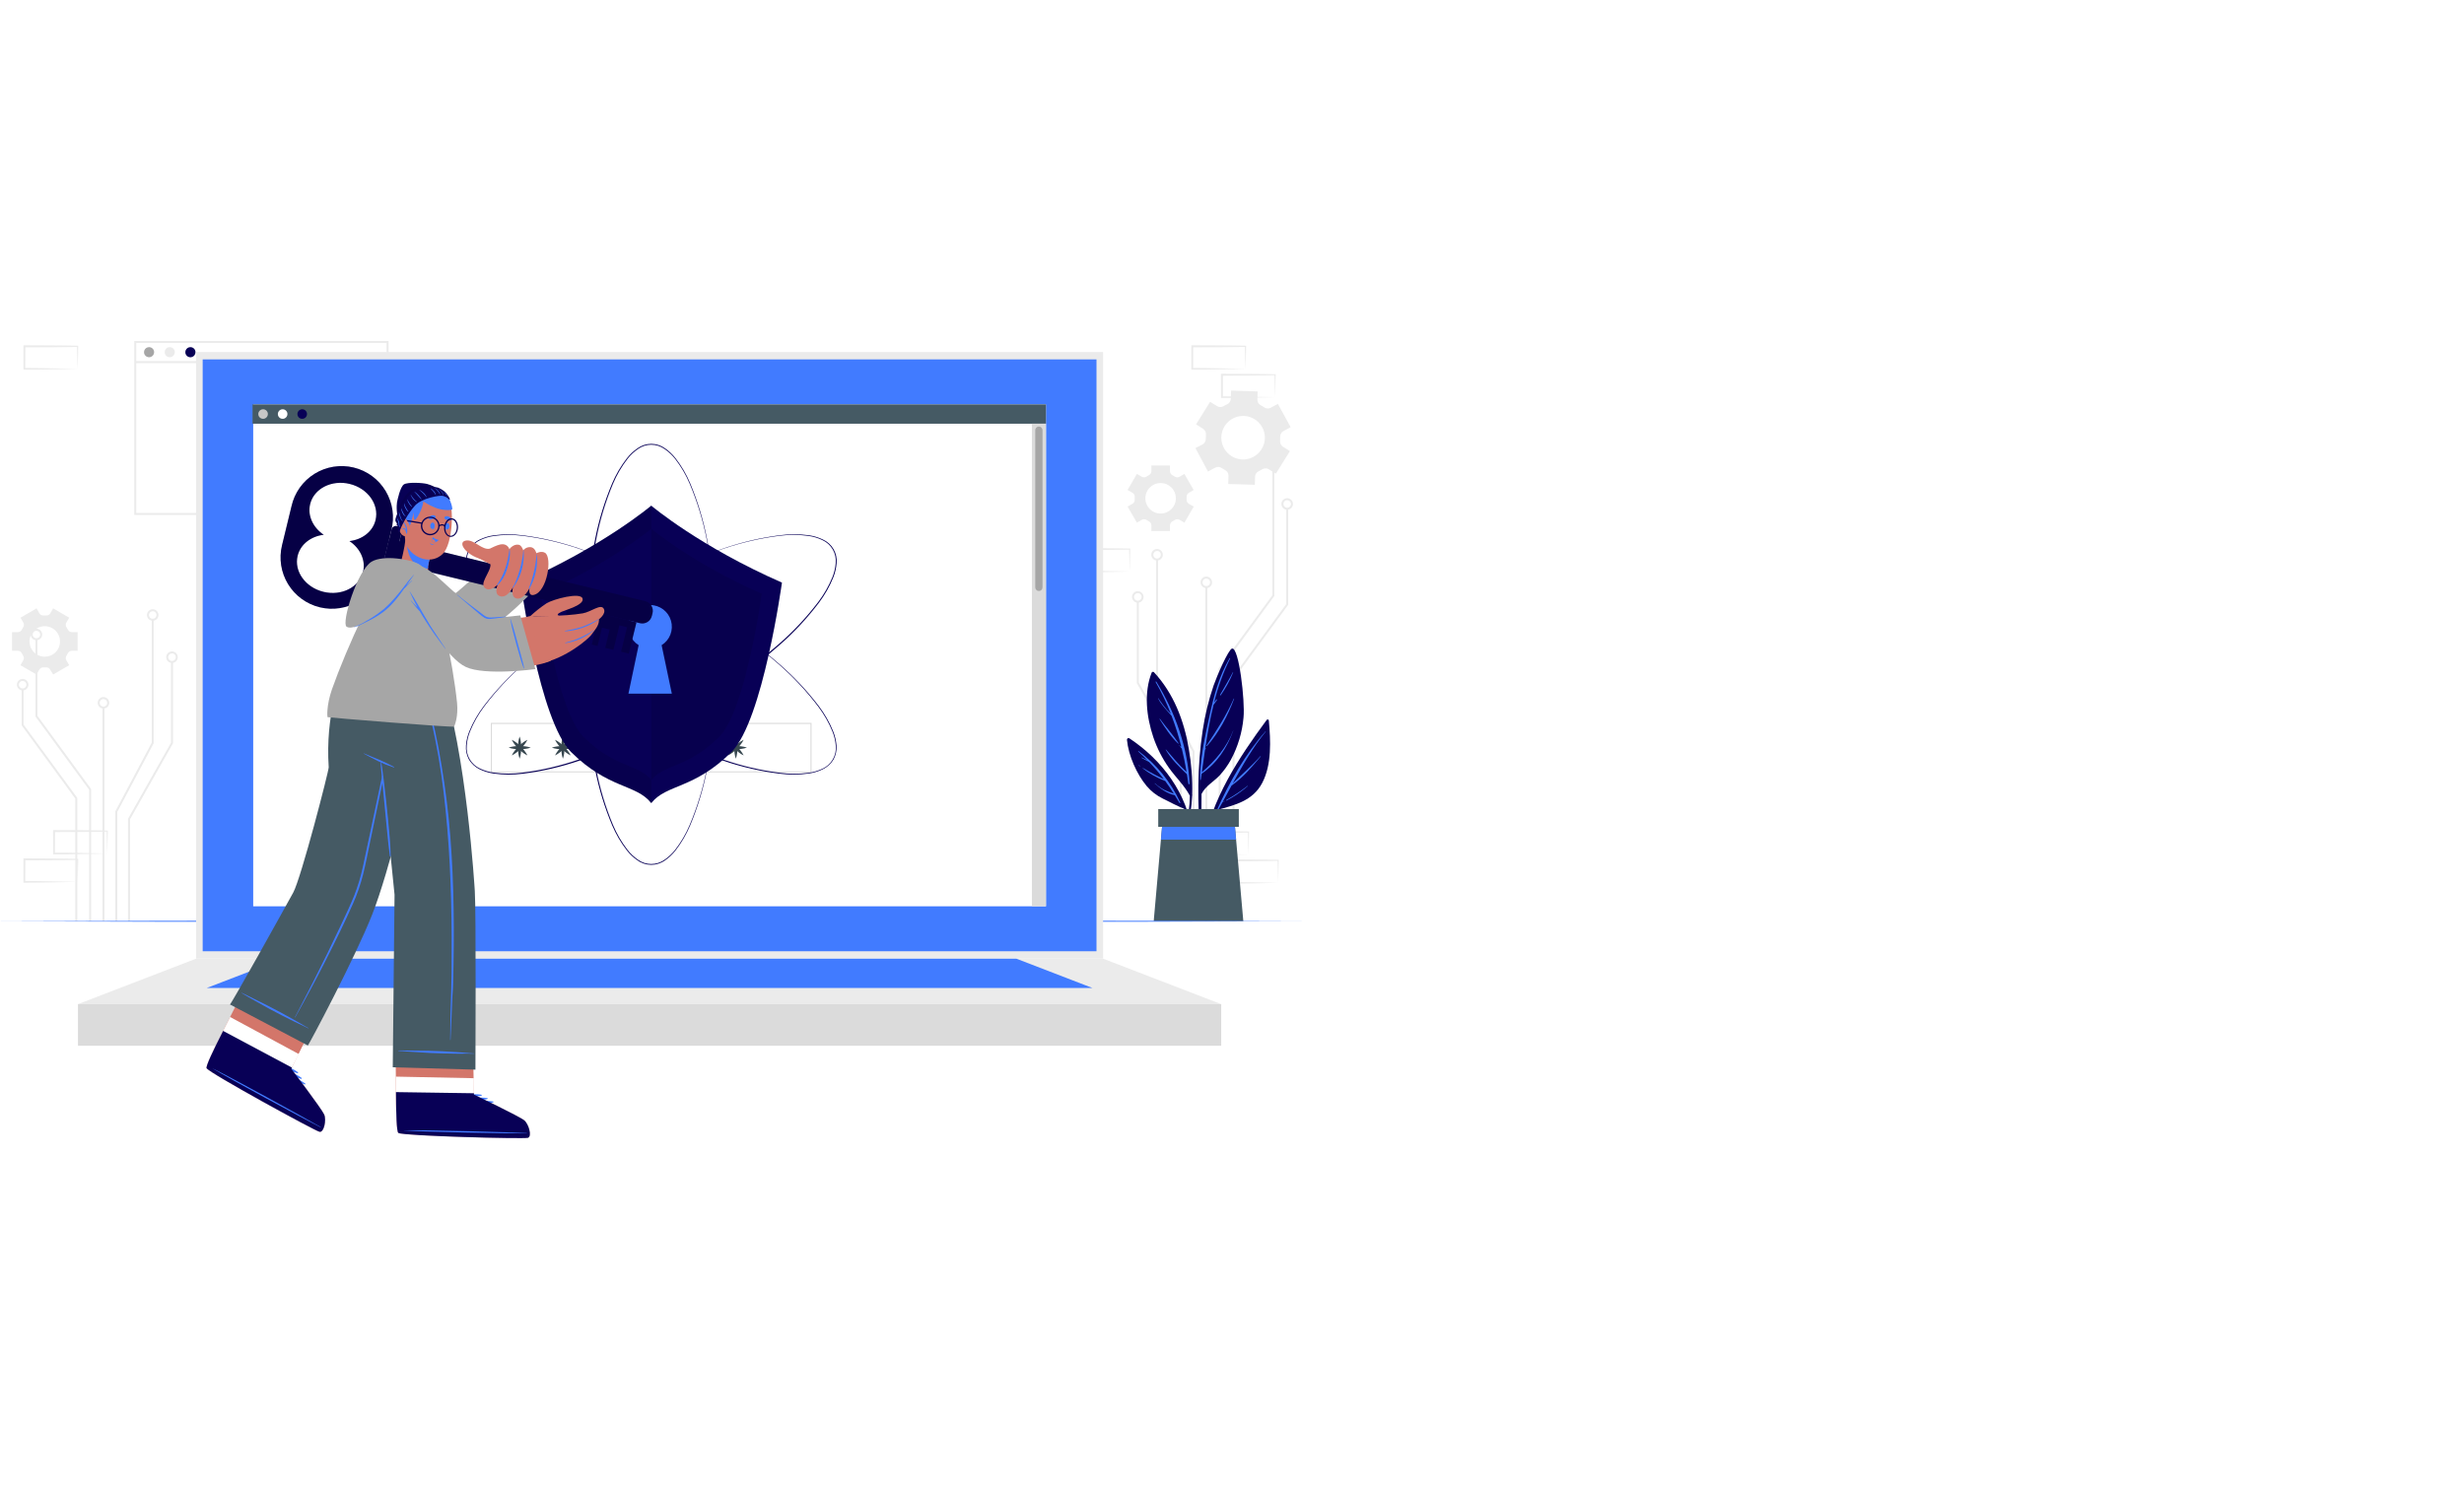<svg width="950" height="576" viewBox="0 0 950 576" fill="none" xmlns="http://www.w3.org/2000/svg">
<g filter="url(#filter0_dddddddd_9374_166347)">
<rect x="303.313" y="4.266" width="348.322" height="448" rx="36" fill="#E4E8EF" stroke="white" stroke-width="8"/>
<path d="M296 74.623C296 73.519 296.895 72.623 298 72.623H299.312V89.753H298C296.895 89.753 296 88.857 296 87.753V74.623Z" fill="white"/>
<path d="M296.946 107.406C296.946 106.302 297.842 105.406 298.946 105.406H299.312V139.665H298.946C297.842 139.665 296.946 138.77 296.946 137.665V107.406Z" fill="white"/>
<path d="M296.946 150.82C296.946 149.716 297.842 148.82 298.946 148.82H299.312V183.079H298.946C297.842 183.079 296.946 182.184 296.946 181.079V150.82Z" fill="white"/>
<path d="M658 169.266C658 170.37 657.105 171.266 656 171.266L655.634 171.266L655.634 116.924L656 116.924C657.105 116.924 658 117.819 658 118.924L658 169.266Z" fill="white"/>
<rect x="457.362" y="15.033" width="40.222" height="4.135" rx="2.067" fill="#E4E8EF"/>
<ellipse cx="513.2" cy="17.101" rx="3.312" ry="2.067" fill="#E4E8EF"/>
</g>
<path d="M149.817 198.562H51.756V131.482H149.817V198.562ZM52.53 197.788H149.042V132.257H52.53V197.788Z" fill="#EBEBEB"/>
<path d="M59.422 135.801C59.422 136.187 59.308 136.564 59.093 136.885C58.879 137.206 58.574 137.456 58.218 137.604C57.861 137.751 57.469 137.79 57.09 137.715C56.712 137.639 56.364 137.454 56.091 137.181C55.818 136.908 55.632 136.56 55.557 136.182C55.482 135.803 55.52 135.411 55.668 135.054C55.816 134.698 56.066 134.393 56.387 134.178C56.708 133.964 57.085 133.85 57.471 133.85C57.988 133.85 58.485 134.055 58.851 134.421C59.217 134.787 59.422 135.283 59.422 135.801Z" fill="#A6A6A6"/>
<path d="M67.39 135.801C67.39 136.187 67.275 136.564 67.061 136.885C66.847 137.206 66.542 137.456 66.185 137.604C65.829 137.751 65.436 137.79 65.058 137.715C64.679 137.639 64.332 137.454 64.059 137.181C63.786 136.908 63.6 136.56 63.525 136.182C63.45 135.803 63.488 135.411 63.636 135.054C63.783 134.698 64.034 134.393 64.355 134.178C64.675 133.964 65.053 133.85 65.439 133.85C65.956 133.85 66.452 134.055 66.818 134.421C67.184 134.787 67.39 135.283 67.39 135.801Z" fill="#EBEBEB"/>
<path d="M75.367 135.801C75.368 136.189 75.255 136.569 75.04 136.892C74.825 137.216 74.519 137.468 74.161 137.617C73.803 137.766 73.408 137.806 73.028 137.73C72.647 137.655 72.297 137.468 72.022 137.194C71.748 136.919 71.561 136.57 71.486 136.189C71.411 135.808 71.45 135.414 71.599 135.055C71.749 134.697 72.001 134.391 72.324 134.177C72.648 133.962 73.027 133.848 73.415 133.85C73.933 133.85 74.429 134.055 74.795 134.421C75.161 134.787 75.367 135.283 75.367 135.801Z" fill="#080056"/>
<path d="M149.431 139.23H52.144V140.005H149.431V139.23Z" fill="#EBEBEB"/>
<path d="M470.629 355.237H469.854V257.803L490.552 229.555V176.77H491.327V229.811L470.629 258.058V355.237Z" fill="#EBEBEB"/>
<path d="M490.939 177.189C490.498 177.189 490.067 177.058 489.7 176.813C489.333 176.568 489.048 176.219 488.879 175.812C488.71 175.404 488.666 174.956 488.752 174.524C488.838 174.091 489.05 173.694 489.362 173.382C489.674 173.07 490.071 172.857 490.504 172.771C490.937 172.685 491.385 172.729 491.792 172.898C492.2 173.067 492.548 173.353 492.793 173.72C493.038 174.086 493.169 174.518 493.169 174.959C493.169 175.55 492.934 176.117 492.516 176.535C492.098 176.954 491.53 177.189 490.939 177.189ZM490.939 173.511C490.651 173.511 490.369 173.596 490.13 173.756C489.89 173.917 489.703 174.145 489.593 174.411C489.483 174.677 489.455 174.971 489.512 175.253C489.569 175.536 489.708 175.795 489.912 175.998C490.117 176.202 490.377 176.34 490.66 176.395C490.943 176.45 491.236 176.42 491.502 176.309C491.767 176.198 491.994 176.01 492.153 175.769C492.312 175.529 492.396 175.247 492.395 174.959C492.385 174.58 492.227 174.22 491.954 173.957C491.682 173.693 491.318 173.547 490.939 173.549V173.511Z" fill="#EBEBEB"/>
<path d="M475.965 355.24H475.19V261.221L495.888 232.973V196.123H496.663V233.221L475.965 261.476V355.24Z" fill="#EBEBEB"/>
<path d="M496.276 196.55C495.835 196.551 495.403 196.422 495.035 196.178C494.667 195.934 494.38 195.586 494.21 195.179C494.04 194.771 493.995 194.323 494.08 193.89C494.165 193.456 494.377 193.058 494.689 192.746C495 192.433 495.397 192.22 495.83 192.133C496.263 192.047 496.712 192.09 497.12 192.259C497.528 192.427 497.876 192.713 498.122 193.08C498.367 193.447 498.498 193.879 498.498 194.32C498.498 194.91 498.264 195.476 497.848 195.894C497.431 196.312 496.866 196.548 496.276 196.55ZM496.276 192.864C495.988 192.863 495.705 192.947 495.465 193.106C495.225 193.265 495.037 193.492 494.925 193.757C494.814 194.023 494.784 194.316 494.839 194.599C494.895 194.882 495.033 195.142 495.236 195.346C495.439 195.551 495.699 195.69 495.981 195.747C496.264 195.804 496.557 195.775 496.823 195.666C497.09 195.556 497.318 195.369 497.478 195.129C497.638 194.89 497.724 194.608 497.724 194.32C497.724 193.935 497.572 193.566 497.3 193.293C497.029 193.02 496.661 192.866 496.276 192.864Z" fill="#EBEBEB"/>
<path d="M465.495 226.387H464.721V355.243H465.495V226.387Z" fill="#EBEBEB"/>
<path d="M465.109 226.771C464.668 226.772 464.236 226.643 463.868 226.399C463.5 226.154 463.213 225.807 463.043 225.399C462.873 224.992 462.828 224.543 462.913 224.11C462.998 223.677 463.21 223.279 463.522 222.966C463.833 222.654 464.23 222.441 464.663 222.354C465.096 222.267 465.545 222.311 465.953 222.48C466.361 222.648 466.709 222.934 466.955 223.301C467.2 223.668 467.331 224.099 467.331 224.541C467.331 225.131 467.097 225.697 466.681 226.115C466.264 226.533 465.699 226.769 465.109 226.771ZM465.109 223.093C464.82 223.091 464.538 223.175 464.297 223.335C464.057 223.494 463.869 223.721 463.758 223.988C463.647 224.254 463.617 224.547 463.673 224.83C463.729 225.114 463.868 225.374 464.072 225.578C464.276 225.782 464.536 225.921 464.819 225.976C465.102 226.032 465.395 226.003 465.662 225.892C465.928 225.781 466.155 225.593 466.315 225.352C466.474 225.112 466.558 224.829 466.557 224.541C466.551 224.16 466.396 223.797 466.125 223.529C465.854 223.261 465.49 223.11 465.109 223.108V223.093Z" fill="#EBEBEB"/>
<path d="M460.548 355.243H459.774V289.851L445.728 263.346V215.732H446.502V263.152L460.548 289.657V355.243Z" fill="#EBEBEB"/>
<path d="M446.106 216.138C445.665 216.138 445.234 216.007 444.867 215.762C444.5 215.517 444.215 215.169 444.046 214.761C443.877 214.354 443.833 213.905 443.919 213.473C444.005 213.04 444.217 212.643 444.529 212.331C444.841 212.019 445.238 211.807 445.671 211.721C446.104 211.635 446.552 211.679 446.959 211.847C447.367 212.016 447.715 212.302 447.96 212.669C448.205 213.036 448.336 213.467 448.336 213.908C448.336 214.499 448.101 215.066 447.683 215.485C447.265 215.903 446.698 216.138 446.106 216.138ZM446.106 212.46C445.818 212.46 445.536 212.545 445.296 212.706C445.057 212.866 444.87 213.094 444.76 213.36C444.65 213.627 444.622 213.92 444.679 214.202C444.736 214.485 444.875 214.744 445.079 214.948C445.284 215.151 445.544 215.289 445.827 215.344C446.11 215.4 446.403 215.37 446.669 215.258C446.934 215.147 447.161 214.959 447.32 214.719C447.479 214.478 447.563 214.196 447.562 213.908C447.565 213.715 447.529 213.524 447.458 213.345C447.386 213.166 447.279 213.003 447.143 212.866C447.008 212.729 446.846 212.62 446.668 212.547C446.49 212.473 446.299 212.436 446.106 212.437V212.46Z" fill="#EBEBEB"/>
<path d="M455.63 355.242H454.856V292.684L438.293 263.383V231.984H439.067V263.182L455.63 292.483V355.242Z" fill="#EBEBEB"/>
<path d="M438.682 232.398C438.24 232.399 437.808 232.269 437.44 232.025C437.072 231.781 436.785 231.432 436.615 231.025C436.445 230.617 436.401 230.168 436.486 229.734C436.572 229.301 436.785 228.903 437.097 228.591C437.409 228.278 437.807 228.066 438.241 227.98C438.674 227.894 439.123 227.939 439.531 228.109C439.939 228.278 440.287 228.566 440.531 228.933C440.776 229.301 440.905 229.734 440.904 230.175C440.902 230.764 440.667 231.328 440.251 231.744C439.834 232.161 439.27 232.396 438.682 232.398ZM438.682 228.72C438.393 228.718 438.111 228.802 437.871 228.961C437.63 229.12 437.443 229.347 437.331 229.613C437.22 229.879 437.19 230.172 437.245 230.455C437.3 230.737 437.439 230.998 437.642 231.202C437.845 231.406 438.104 231.546 438.387 231.602C438.67 231.659 438.963 231.631 439.229 231.521C439.496 231.411 439.723 231.224 439.884 230.985C440.044 230.745 440.13 230.464 440.13 230.175C440.134 229.982 440.099 229.79 440.029 229.61C439.958 229.431 439.852 229.267 439.717 229.129C439.582 228.99 439.421 228.88 439.244 228.805C439.066 228.729 438.875 228.69 438.682 228.689V228.72Z" fill="#EBEBEB"/>
<path d="M35.14 355.24H34.366V304.522L13.668 276.274V246.463H14.442V276.019L35.14 304.266V355.24Z" fill="#EBEBEB"/>
<path d="M14.054 246.882C13.613 246.884 13.181 246.754 12.813 246.51C12.445 246.266 12.158 245.918 11.988 245.511C11.818 245.103 11.773 244.655 11.858 244.222C11.944 243.789 12.155 243.39 12.467 243.078C12.778 242.765 13.176 242.552 13.608 242.465C14.041 242.379 14.49 242.422 14.898 242.591C15.306 242.759 15.655 243.045 15.9 243.412C16.145 243.779 16.276 244.211 16.276 244.652C16.276 245.242 16.043 245.808 15.626 246.226C15.21 246.644 14.644 246.88 14.054 246.882ZM14.054 243.204C13.766 243.202 13.483 243.287 13.243 243.446C13.002 243.605 12.814 243.833 12.703 244.099C12.592 244.365 12.562 244.659 12.618 244.942C12.674 245.225 12.813 245.485 13.017 245.689C13.221 245.893 13.481 246.032 13.764 246.088C14.047 246.144 14.341 246.114 14.607 246.003C14.873 245.892 15.101 245.704 15.26 245.464C15.419 245.223 15.504 244.941 15.502 244.652C15.49 244.275 15.333 243.918 15.062 243.655C14.793 243.392 14.431 243.244 14.054 243.243V243.204Z" fill="#EBEBEB"/>
<path d="M29.805 355.238H29.03V307.934L8.333 279.679V265.811H9.107V279.431L29.805 307.678V355.238Z" fill="#EBEBEB"/>
<path d="M8.734 266.239C8.293 266.239 7.862 266.109 7.495 265.864C7.129 265.619 6.843 265.27 6.674 264.863C6.505 264.455 6.461 264.007 6.547 263.574C6.633 263.142 6.846 262.744 7.158 262.432C7.469 262.121 7.867 261.908 8.299 261.822C8.732 261.736 9.18 261.78 9.588 261.949C9.995 262.118 10.344 262.404 10.589 262.77C10.834 263.137 10.964 263.568 10.964 264.009C10.964 264.601 10.73 265.168 10.311 265.586C9.893 266.004 9.326 266.239 8.734 266.239ZM8.734 262.554C8.447 262.554 8.165 262.639 7.926 262.799C7.686 262.959 7.5 263.186 7.39 263.452C7.279 263.718 7.251 264.011 7.307 264.293C7.363 264.576 7.502 264.835 7.705 265.039C7.909 265.242 8.168 265.381 8.45 265.437C8.733 265.493 9.026 265.464 9.292 265.354C9.558 265.244 9.785 265.058 9.945 264.818C10.105 264.579 10.19 264.297 10.19 264.009C10.19 263.623 10.037 263.253 9.764 262.98C9.491 262.707 9.121 262.554 8.734 262.554Z" fill="#EBEBEB"/>
<path d="M40.274 272.846H39.499V355.242H40.274V272.846Z" fill="#EBEBEB"/>
<path d="M39.886 273.23C39.445 273.23 39.014 273.099 38.647 272.854C38.281 272.609 37.995 272.26 37.826 271.853C37.657 271.446 37.613 270.997 37.699 270.565C37.785 270.132 37.998 269.735 38.309 269.423C38.621 269.111 39.019 268.898 39.451 268.812C39.884 268.726 40.332 268.77 40.74 268.939C41.147 269.108 41.495 269.394 41.74 269.761C41.986 270.127 42.116 270.559 42.116 271C42.116 271.591 41.881 272.158 41.463 272.576C41.045 272.995 40.478 273.23 39.886 273.23ZM39.886 269.552C39.598 269.552 39.316 269.637 39.077 269.797C38.837 269.958 38.651 270.186 38.541 270.452C38.431 270.719 38.402 271.012 38.459 271.294C38.516 271.577 38.655 271.836 38.86 272.039C39.064 272.243 39.324 272.381 39.607 272.436C39.89 272.491 40.183 272.461 40.449 272.35C40.715 272.239 40.941 272.051 41.1 271.81C41.26 271.57 41.344 271.288 41.342 271C41.338 270.617 41.182 270.251 40.91 269.983C40.637 269.715 40.269 269.565 39.886 269.567V269.552Z" fill="#EBEBEB"/>
<path d="M45.221 355.238H44.447V312.882L44.486 312.797L58.493 286.377V238.957H59.267V286.57L59.229 286.656L45.221 313.076V355.238Z" fill="#EBEBEB"/>
<path d="M58.881 239.372C58.44 239.372 58.009 239.241 57.642 238.996C57.276 238.751 56.99 238.403 56.821 237.996C56.652 237.588 56.608 237.14 56.694 236.707C56.78 236.275 56.993 235.877 57.304 235.565C57.616 235.253 58.014 235.041 58.446 234.955C58.879 234.869 59.327 234.913 59.735 235.082C60.142 235.251 60.491 235.536 60.736 235.903C60.981 236.27 61.111 236.701 61.111 237.142C61.111 237.734 60.877 238.301 60.458 238.719C60.04 239.137 59.473 239.372 58.881 239.372ZM58.881 235.694C58.593 235.694 58.311 235.78 58.072 235.94C57.832 236.1 57.646 236.328 57.536 236.595C57.426 236.861 57.398 237.154 57.454 237.437C57.511 237.719 57.651 237.979 57.855 238.182C58.059 238.385 58.319 238.523 58.602 238.579C58.885 238.634 59.178 238.604 59.444 238.493C59.71 238.381 59.937 238.193 60.096 237.953C60.255 237.713 60.339 237.43 60.337 237.142C60.34 236.949 60.305 236.758 60.233 236.579C60.161 236.4 60.054 236.238 59.919 236.1C59.783 235.963 59.621 235.855 59.443 235.781C59.265 235.707 59.074 235.67 58.881 235.671V235.694Z" fill="#EBEBEB"/>
<path d="M50.139 355.241H49.364V315.711L49.411 315.618L65.927 286.411V255.213H66.701V286.612L66.647 286.697L50.139 315.912V355.241Z" fill="#EBEBEB"/>
<path d="M66.315 255.632C65.873 255.634 65.441 255.504 65.073 255.259C64.705 255.015 64.418 254.667 64.248 254.259C64.079 253.851 64.034 253.402 64.12 252.969C64.205 252.535 64.418 252.137 64.73 251.825C65.043 251.513 65.441 251.3 65.874 251.214C66.307 251.129 66.756 251.173 67.164 251.343C67.572 251.513 67.92 251.8 68.165 252.168C68.409 252.536 68.539 252.968 68.537 253.41C68.535 253.998 68.3 254.563 67.884 254.979C67.468 255.395 66.904 255.63 66.315 255.632ZM66.315 251.954C66.027 251.952 65.745 252.036 65.504 252.195C65.264 252.355 65.076 252.581 64.965 252.847C64.853 253.113 64.823 253.406 64.879 253.689C64.934 253.972 65.072 254.232 65.275 254.436C65.478 254.641 65.738 254.78 66.02 254.837C66.303 254.894 66.596 254.865 66.862 254.755C67.129 254.645 67.357 254.459 67.517 254.219C67.677 253.98 67.763 253.698 67.763 253.41C67.767 253.217 67.733 253.025 67.662 252.845C67.591 252.665 67.485 252.501 67.35 252.363C67.216 252.225 67.055 252.114 66.877 252.039C66.699 251.963 66.508 251.924 66.315 251.923V251.954Z" fill="#EBEBEB"/>
<path d="M491.916 182.647L497.336 173.936L494.672 172.287C494.284 172.046 493.972 171.699 493.772 171.288C493.572 170.877 493.492 170.418 493.542 169.964C493.583 169.448 493.598 168.931 493.588 168.415C493.574 167.966 493.686 167.521 493.91 167.131C494.134 166.742 494.462 166.422 494.858 166.208L497.622 164.722L492.69 155.739L489.926 157.226C489.527 157.436 489.077 157.531 488.628 157.501C488.178 157.471 487.745 157.317 487.378 157.056C486.96 156.769 486.526 156.498 486.077 156.281C485.679 156.07 485.347 155.751 485.12 155.361C484.893 154.971 484.779 154.526 484.792 154.075L484.892 150.931L474.648 150.613L474.547 153.765C474.53 154.216 474.388 154.653 474.136 155.028C473.885 155.403 473.534 155.7 473.123 155.886C472.89 155.995 472.666 156.103 472.449 156.227C472.232 156.351 472.008 156.467 471.791 156.599C471.408 156.834 470.967 156.959 470.517 156.959C470.067 156.959 469.626 156.834 469.243 156.599L466.556 154.934L461.136 163.645L463.807 165.31C464.196 165.551 464.509 165.896 464.709 166.308C464.909 166.719 464.989 167.178 464.938 167.633C464.895 168.148 464.879 168.665 464.892 169.182C464.903 169.633 464.79 170.078 464.565 170.469C464.339 170.86 464.01 171.181 463.614 171.396L460.896 172.775L465.743 181.811L468.508 180.332C468.906 180.121 469.355 180.025 469.804 180.053C470.254 180.082 470.687 180.235 471.055 180.495C471.475 180.776 471.909 181.034 472.356 181.269C472.754 181.481 473.086 181.799 473.313 182.189C473.54 182.579 473.654 183.025 473.641 183.476L473.549 186.62L483.793 186.937L483.894 183.793C483.91 183.343 484.053 182.907 484.304 182.533C484.556 182.16 484.907 181.864 485.318 181.679L485.992 181.339L486.65 180.959C487.035 180.724 487.477 180.599 487.928 180.599C488.379 180.599 488.821 180.724 489.205 180.959L491.916 182.647ZM483.243 176.182C481.778 176.966 480.114 177.299 478.46 177.137C476.807 176.976 475.238 176.328 473.953 175.275C472.667 174.222 471.723 172.812 471.239 171.222C470.755 169.633 470.753 167.935 471.234 166.345C471.715 164.754 472.656 163.342 473.94 162.287C475.223 161.231 476.79 160.58 478.444 160.416C480.097 160.251 481.762 160.58 483.228 161.362C484.695 162.143 485.896 163.342 486.681 164.807C487.201 165.782 487.523 166.849 487.63 167.949C487.736 169.049 487.625 170.159 487.302 171.215C486.979 172.272 486.451 173.254 485.748 174.107C485.045 174.959 484.18 175.664 483.204 176.182H483.243Z" fill="#EBEBEB"/>
<path d="M20.49 260.092L26.684 256.499L25.585 254.595C25.427 254.32 25.349 254.007 25.36 253.691C25.371 253.375 25.471 253.069 25.647 252.806C25.843 252.506 26.021 252.197 26.181 251.877C26.325 251.59 26.546 251.349 26.82 251.182C27.094 251.015 27.409 250.928 27.73 250.932H29.929V243.746H27.73C27.409 243.75 27.094 243.663 26.82 243.496C26.546 243.329 26.325 243.088 26.181 242.802C26.021 242.481 25.843 242.172 25.647 241.872C25.471 241.61 25.371 241.303 25.36 240.987C25.349 240.671 25.427 240.358 25.585 240.084L26.684 238.179L20.49 234.586L19.39 236.499C19.235 236.767 19.007 236.988 18.734 237.136C18.461 237.283 18.152 237.352 17.841 237.335H16.75C16.44 237.351 16.133 237.283 15.86 237.137C15.587 236.991 15.359 236.773 15.201 236.506L14.094 234.586L7.899 238.179L8.999 240.091C9.156 240.366 9.234 240.679 9.223 240.995C9.212 241.311 9.113 241.617 8.937 241.88C8.742 242.177 8.564 242.485 8.402 242.802C8.259 243.088 8.037 243.329 7.763 243.496C7.49 243.663 7.174 243.75 6.854 243.746H4.631V250.932H6.83C7.151 250.928 7.466 251.015 7.74 251.182C8.014 251.349 8.235 251.59 8.379 251.877C8.54 252.193 8.719 252.501 8.913 252.798C9.089 253.062 9.188 253.37 9.199 253.688C9.21 254.005 9.133 254.319 8.975 254.595L7.876 256.499L14.07 260.092L15.178 258.18C15.335 257.913 15.563 257.693 15.836 257.546C16.109 257.399 16.416 257.329 16.726 257.343C16.897 257.343 17.075 257.343 17.253 257.343C17.431 257.343 17.609 257.343 17.787 257.343C18.097 257.329 18.404 257.4 18.677 257.547C18.95 257.694 19.178 257.913 19.336 258.18L20.49 260.092ZM17.253 253.224C16.089 253.222 14.952 252.876 13.986 252.228C13.019 251.581 12.266 250.661 11.822 249.586C11.377 248.51 11.262 247.327 11.49 246.186C11.718 245.045 12.279 243.997 13.102 243.175C13.925 242.353 14.974 241.793 16.115 241.567C17.257 241.34 18.44 241.457 19.515 241.903C20.589 242.349 21.508 243.103 22.154 244.07C22.801 245.038 23.145 246.176 23.145 247.339C23.146 248.113 22.995 248.879 22.699 249.594C22.403 250.309 21.969 250.959 21.421 251.505C20.874 252.052 20.224 252.485 19.509 252.78C18.793 253.075 18.027 253.226 17.253 253.224Z" fill="#EBEBEB"/>
<path d="M460.231 188.953L456.646 182.758L454.749 183.834C454.473 183.992 454.159 184.069 453.842 184.058C453.525 184.047 453.217 183.948 452.952 183.772C452.654 183.576 452.343 183.398 452.023 183.238C451.737 183.094 451.496 182.873 451.329 182.599C451.162 182.325 451.075 182.01 451.079 181.689V179.49H443.908V181.689C443.912 182.01 443.825 182.325 443.658 182.599C443.491 182.873 443.25 183.094 442.964 183.238C442.642 183.399 442.329 183.578 442.027 183.772C441.764 183.948 441.457 184.047 441.141 184.058C440.825 184.069 440.512 183.992 440.238 183.834L438.333 182.735L434.748 188.929L436.661 190.029C436.932 190.191 437.154 190.425 437.301 190.705C437.449 190.985 437.516 191.3 437.497 191.616C437.497 191.794 437.497 191.972 437.497 192.143C437.497 192.313 437.497 192.499 437.497 192.677C437.513 192.987 437.443 193.295 437.295 193.568C437.148 193.841 436.928 194.069 436.661 194.226L434.748 195.333L438.333 201.528L440.246 200.428C440.52 200.271 440.833 200.193 441.149 200.204C441.465 200.215 441.772 200.314 442.034 200.49C442.339 200.686 442.649 200.864 442.964 201.024C443.25 201.168 443.491 201.389 443.658 201.663C443.825 201.937 443.912 202.252 443.908 202.573V204.772H451.086V202.573C451.083 202.252 451.17 201.937 451.337 201.663C451.504 201.389 451.744 201.168 452.031 201.024C452.351 200.859 452.661 200.681 452.96 200.49C453.223 200.314 453.53 200.215 453.846 200.204C454.162 200.193 454.475 200.271 454.749 200.428L456.662 201.528L460.247 195.333L458.334 194.233C458.068 194.075 457.851 193.847 457.705 193.574C457.559 193.301 457.49 192.994 457.506 192.685C457.506 192.507 457.506 192.329 457.506 192.15C457.506 191.972 457.506 191.802 457.506 191.624C457.485 191.308 457.553 190.993 457.7 190.713C457.848 190.432 458.07 190.198 458.342 190.037L460.231 188.953ZM453.363 192.135C453.363 193.299 453.018 194.437 452.371 195.405C451.724 196.373 450.804 197.127 449.728 197.573C448.652 198.018 447.469 198.134 446.327 197.906C445.185 197.679 444.137 197.117 443.314 196.294C442.491 195.47 441.931 194.42 441.705 193.278C441.479 192.136 441.597 190.953 442.043 189.878C442.49 188.802 443.245 187.884 444.214 187.238C445.183 186.592 446.321 186.249 447.486 186.25C448.258 186.25 449.023 186.402 449.737 186.698C450.45 186.994 451.098 187.428 451.644 187.974C452.19 188.521 452.623 189.17 452.918 189.884C453.213 190.597 453.364 191.363 453.363 192.135Z" fill="#EBEBEB"/>
<path d="M481.362 329.487L471.203 329.704L466.046 329.789C464.319 329.828 462.585 329.789 460.858 329.836H460.517V329.487L460.471 320.823V320.436H460.858L471.11 320.49C474.532 320.49 477.947 320.575 481.362 320.614H481.579V320.823C481.579 322.294 481.517 323.757 481.478 325.205L481.362 329.487ZM481.362 329.487L481.254 325.112C481.215 323.672 481.168 322.24 481.153 320.823L481.362 321.032C477.947 321.078 474.532 321.156 471.11 321.163L460.858 321.21L461.245 320.823V329.487L460.897 329.147C462.585 329.147 464.273 329.147 465.968 329.185L471.063 329.271L481.362 329.487Z" fill="#EBEBEB"/>
<path d="M469.924 340.411L459.765 340.628L454.601 340.713C452.882 340.752 451.147 340.713 449.42 340.76H449.08V340.411V331.747V331.359H449.467L459.719 331.414C463.134 331.414 466.556 331.499 469.971 331.537H470.188V331.747C470.188 333.218 470.126 334.681 470.087 336.129L469.924 340.411ZM469.924 340.411L469.816 336.036C469.777 334.588 469.731 333.164 469.715 331.747L469.924 331.956C466.51 332.002 463.087 332.08 459.672 332.087L449.42 332.134L449.807 331.747V340.411L449.459 340.071C451.147 340.071 452.835 340.071 454.531 340.109L459.618 340.194L469.924 340.411Z" fill="#EBEBEB"/>
<path d="M492.799 340.411L482.64 340.628L477.483 340.713C475.756 340.752 474.022 340.713 472.295 340.76H471.954V340.411L471.908 331.747V331.359H472.295L482.547 331.414C485.97 331.414 489.384 331.499 492.799 331.537H493.016V331.747C493.016 333.218 492.946 334.681 492.915 336.129L492.799 340.411ZM492.799 340.411L492.691 336.036C492.691 334.588 492.606 333.164 492.59 331.747L492.799 331.956C489.384 332.002 485.97 332.08 482.547 332.087L472.295 332.134L472.682 331.747V340.411L472.334 340.071C474.022 340.071 475.71 340.071 477.405 340.109L482.501 340.194L492.799 340.411Z" fill="#EBEBEB"/>
<path d="M188.991 234.122L178.832 234.339L173.675 234.432C171.949 234.432 170.214 234.432 168.487 234.432H168.147V234.083L168.1 225.434V225.047H168.487L178.739 225.093C182.162 225.093 185.577 225.179 188.991 225.217H189.208V225.434C189.208 226.905 189.139 228.369 189.1 229.817L188.991 234.122ZM188.991 234.122L188.883 229.747C188.883 228.307 188.798 226.882 188.782 225.457L188.991 225.674C185.577 225.713 182.162 225.798 178.739 225.798L168.487 225.844L168.874 225.457L168.836 234.122L168.487 233.781C170.175 233.781 171.863 233.781 173.559 233.82L178.654 233.913L188.991 234.122Z" fill="#EBEBEB"/>
<path d="M177.54 245.048L167.38 245.265L162.216 245.35C160.497 245.389 158.762 245.35 157.035 245.396H156.695V245.048L156.633 236.383V235.996H157.02L167.272 236.05C170.687 236.05 174.109 236.135 177.524 236.174H177.741V236.383C177.741 237.854 177.679 239.318 177.64 240.766L177.54 245.048ZM177.54 245.048L177.431 240.673C177.393 239.233 177.346 237.808 177.331 236.383L177.54 236.6C174.125 236.639 170.702 236.724 167.288 236.724L157.035 236.77L157.423 236.383V245.048L157.074 244.707C158.762 244.707 160.45 244.707 162.146 244.746L167.241 244.839L177.54 245.048Z" fill="#EBEBEB"/>
<path d="M41.341 329.122L31.19 329.339L26.033 329.432C24.314 329.432 22.579 329.432 20.852 329.471H20.504V329.122L20.465 320.457V320.07H20.852L31.105 320.117C34.519 320.117 37.942 320.202 41.357 320.241H41.566V320.45C41.566 321.921 41.504 323.384 41.465 324.832L41.341 329.122ZM41.341 329.122L41.233 324.747C41.233 323.307 41.14 321.882 41.132 320.457L41.341 320.674C37.926 320.713 34.504 320.798 31.089 320.798L20.837 320.845L21.224 320.457L21.178 329.122L20.837 328.781C22.525 328.781 24.213 328.781 25.901 328.781L30.996 328.874L41.341 329.122Z" fill="#EBEBEB"/>
<path d="M29.905 340.032L19.738 340.249L14.581 340.334C12.862 340.334 11.127 340.334 9.401 340.381H9.052V340.032V331.368V330.98H9.447L19.699 331.027C23.114 331.027 26.529 331.112 29.951 331.151H30.16V331.36C30.16 332.831 30.091 334.295 30.06 335.743L29.905 340.032ZM29.905 340.032L29.797 335.657C29.797 334.217 29.704 332.792 29.688 331.368L29.905 331.584C26.482 331.623 23.068 331.708 19.653 331.708L9.401 331.755L9.788 331.368L9.741 340.032L9.401 339.692C11.089 339.692 12.769 339.692 14.465 339.73L19.56 339.823L29.905 340.032Z" fill="#EBEBEB"/>
<path d="M200.428 245.048L190.269 245.265L185.112 245.35C183.386 245.389 181.659 245.35 179.924 245.396H179.584V245.048L179.537 236.383V235.996H179.924L190.176 236.05C193.599 236.05 197.014 236.135 200.428 236.174H200.645V236.383C200.645 237.854 200.576 239.318 200.545 240.766L200.428 245.048ZM200.428 245.048L200.32 240.673C200.32 239.233 200.235 237.808 200.219 236.383L200.428 236.6C197.014 236.639 193.599 236.724 190.176 236.724L179.924 236.77L180.311 236.383L180.273 245.048L179.924 244.707C181.62 244.707 183.3 244.707 184.996 244.746L190.091 244.839L200.428 245.048Z" fill="#EBEBEB"/>
<path d="M435.545 220.382L425.386 220.599L420.229 220.684C418.502 220.684 416.768 220.684 415.041 220.73H414.7V220.382L414.654 211.717V211.33H415.041L425.293 211.384C428.708 211.384 432.13 211.469 435.545 211.508H435.762V211.717C435.762 213.188 435.7 214.652 435.661 216.1L435.545 220.382ZM435.545 220.382L435.437 216.007C435.437 214.567 435.352 213.134 435.336 211.717L435.545 211.926C432.13 211.973 428.708 212.05 425.293 212.058L415.041 212.104L415.428 211.717L415.389 220.382L415.041 220.041C416.729 220.041 418.417 220.041 420.113 220.08L425.208 220.165L435.545 220.382Z" fill="#EBEBEB"/>
<path d="M480.177 142.223L470.018 142.44L464.853 142.525C463.134 142.525 461.4 142.525 459.673 142.525H459.333V142.177V133.512V133.125H459.72L469.972 133.171C473.387 133.171 476.809 133.257 480.224 133.295H480.441V133.504C480.441 134.976 480.379 136.431 480.34 137.879L480.177 142.223ZM480.177 142.223L480.069 137.841C480.03 136.4 479.984 134.976 479.968 133.559L480.177 133.768C476.763 133.768 473.34 133.892 469.925 133.892L459.673 133.946L460.06 133.559L460.022 142.223L459.673 141.875C461.361 141.875 463.049 141.875 464.745 141.921L469.832 142.007L480.177 142.223Z" fill="#EBEBEB"/>
<path d="M491.613 153.148L481.454 153.365L476.297 153.45C474.57 153.45 472.836 153.45 471.109 153.45H470.768V153.101L470.722 144.437V144.127H471.109L481.361 144.173C484.783 144.173 488.198 144.259 491.613 144.297H491.83V144.506C491.83 145.978 491.76 147.433 491.721 148.881L491.613 153.148ZM491.613 153.148L491.505 148.773C491.505 147.333 491.419 145.908 491.404 144.491L491.613 144.7C488.198 144.7 484.783 144.824 481.361 144.824L471.109 144.901L471.496 144.514V153.179L471.148 152.83C472.836 152.83 474.524 152.83 476.219 152.877L481.314 152.962L491.613 153.148Z" fill="#EBEBEB"/>
<path d="M29.905 142.229L19.738 142.446L14.581 142.531C12.862 142.531 11.127 142.531 9.401 142.531H9.052V142.183V133.518V133.131H9.447L19.699 133.177C23.114 133.177 26.529 133.262 29.951 133.309H30.16V133.518C30.16 134.989 30.091 136.453 30.06 137.893L29.905 142.229ZM29.905 142.229L29.797 137.854C29.797 136.406 29.704 134.982 29.688 133.564L29.905 133.774C26.482 133.812 23.068 133.897 19.653 133.905L9.401 133.952L9.788 133.564L9.741 142.229L9.401 141.881C11.089 141.881 12.769 141.881 14.465 141.927L19.56 142.012L29.905 142.229Z" fill="#EBEBEB"/>
<path d="M488.366 277.61C477.757 291.982 466.685 308.653 463.998 326.672C463.985 326.734 463.998 326.799 464.034 326.852C464.07 326.905 464.125 326.942 464.187 326.954C464.25 326.967 464.315 326.954 464.368 326.918C464.421 326.883 464.458 326.827 464.47 326.765C465.691 321.852 467.256 317.032 469.155 312.339C476.124 310.419 482.976 308.839 486.639 301.917C490.379 294.801 489.907 285.524 489.194 277.773C489.14 277.355 488.583 277.308 488.366 277.61Z" fill="#080056"/>
<path d="M469.263 312.197C474.033 301.504 480.15 290.764 487.924 281.998C487.978 281.944 488.056 281.998 488.009 282.083C482.922 288.348 479.05 295.17 475.272 302.115C478.787 298.546 482.635 295.355 485.957 291.569C486.027 291.499 486.128 291.569 486.066 291.677C482.767 295.642 479.151 299.947 474.853 302.882C473.692 305.014 472.525 307.148 471.353 309.286C471.64 309.123 471.942 308.984 472.236 308.836C472.241 308.832 472.247 308.828 472.254 308.826C472.261 308.823 472.268 308.823 472.275 308.823C472.282 308.824 472.288 308.827 472.294 308.831C472.3 308.834 472.305 308.84 472.309 308.846C472.312 308.852 472.314 308.858 472.315 308.865C472.316 308.872 472.315 308.88 472.312 308.886C472.31 308.893 472.306 308.899 472.301 308.903C472.295 308.908 472.289 308.912 472.283 308.914C471.95 309.077 471.632 309.255 471.291 309.394C470.734 310.408 470.176 311.423 469.603 312.429C469.456 312.623 469.162 312.422 469.263 312.197Z" fill="#417BFF"/>
<path d="M472.811 308.467C475.665 306.877 478.388 305.065 480.957 303.047C481.027 302.993 481.127 303.047 481.058 303.147C478.568 305.298 475.84 307.156 472.927 308.684C472.898 308.699 472.865 308.703 472.833 308.693C472.802 308.684 472.776 308.662 472.761 308.634C472.745 308.605 472.742 308.571 472.751 308.54C472.761 308.509 472.782 308.483 472.811 308.467Z" fill="#417BFF"/>
<path d="M462.775 323.991C462.775 324.207 463.163 324.207 463.163 323.991C463.217 318.059 463.163 312.097 463.255 306.135C464.804 303.037 468.041 301.365 470.31 298.91C471.941 297.115 473.359 295.138 474.537 293.017C477.275 287.954 478.945 282.383 479.447 276.648C480.074 270.299 477.666 249.353 474.994 250.081C473.601 250.46 469.109 260.836 467.925 264.267C465.995 269.922 464.58 275.74 463.697 281.65C461.529 295.604 461.715 309.937 462.775 323.991Z" fill="#080056"/>
<path d="M462.729 298.393C463.055 290.89 464.743 283.309 466.33 276.023C468.033 268.179 470.023 260.792 474.073 253.792C474.143 253.668 474.336 253.792 474.274 253.908C471.591 259.342 469.513 265.055 468.08 270.943C468.351 270.517 468.676 270.122 468.963 269.72C469.071 269.565 469.327 269.72 469.218 269.875C468.857 270.508 468.434 271.105 467.956 271.655H467.91C466.516 277.262 465.517 282.999 464.665 288.691C464.725 288.612 464.79 288.537 464.859 288.466C464.897 288.42 464.975 288.466 464.944 288.536L464.603 289.101C464.17 292.005 463.775 294.901 463.372 297.774C468.545 293.36 472.958 288.149 475.451 281.729C475.451 281.729 475.513 281.729 475.498 281.729C473.059 288.381 469.21 294.305 463.287 298.339C463.189 299.113 463.08 299.887 462.962 300.662C462.962 300.824 462.683 300.778 462.691 300.623C462.691 299.942 462.691 299.253 462.753 298.571C462.732 298.547 462.718 298.517 462.714 298.486C462.71 298.454 462.715 298.422 462.729 298.393Z" fill="#417BFF"/>
<path d="M465.166 287.514C469.115 281.621 472.809 275.899 475.697 269.371C475.697 269.301 475.852 269.371 475.829 269.425C473.39 275.906 469.975 282.465 465.36 287.668C465.267 287.777 465.081 287.637 465.166 287.514Z" fill="#417BFF"/>
<path d="M470.418 267.913C472.051 265.017 473.778 262.199 475.319 259.249C475.366 259.163 475.474 259.249 475.443 259.318C474.179 262.399 472.579 265.33 470.673 268.06C470.654 268.094 470.621 268.119 470.584 268.129C470.546 268.139 470.506 268.134 470.472 268.115C470.438 268.095 470.413 268.063 470.403 268.025C470.393 267.987 470.398 267.947 470.418 267.913Z" fill="#417BFF"/>
<path d="M469.776 269.178C469.815 269.178 469.815 269.225 469.776 269.225V269.178Z" fill="#417BFF"/>
<path d="M458.756 306.833C458.676 310.766 458.212 314.682 457.37 318.525C457.432 318.943 457.494 319.369 457.556 319.803C458.764 315.557 459.466 311.182 459.647 306.771C459.681 306.71 459.7 306.64 459.7 306.57C459.7 306.499 459.681 306.43 459.647 306.368C459.814 300.454 459.376 294.538 458.338 288.714C456.503 277.811 452.484 267.342 444.88 259.173C444.818 259.118 444.743 259.079 444.663 259.057C444.582 259.036 444.498 259.033 444.416 259.05C444.335 259.066 444.258 259.101 444.192 259.152C444.126 259.203 444.073 259.269 444.036 259.343C440.939 267.149 442.039 276.456 444.656 284.246C446.08 288.46 448.112 292.443 450.688 296.07C453.313 299.763 456.635 302.861 458.756 306.833Z" fill="#080056"/>
<path d="M445.794 262.804C453.003 274.504 458.021 288.357 458.632 302.194C458.632 302.434 458.23 302.503 458.191 302.256C458.021 301.009 457.835 299.778 457.633 298.554C454.644 295.705 451.586 292.685 449.449 289.115C449.444 289.101 449.444 289.086 449.449 289.072C449.453 289.058 449.462 289.045 449.474 289.037C449.486 289.028 449.501 289.023 449.516 289.024C449.531 289.024 449.545 289.029 449.557 289.038C452.151 292.004 454.567 295.039 457.502 297.687C456.983 294.629 456.371 291.624 455.643 288.659L455.078 287.993C454.954 287.845 455.163 287.629 455.287 287.776L455.465 287.969C454.45 283.909 453.191 279.914 451.694 276.006C449.859 273.815 447.823 271.925 446.475 269.285C446.475 269.223 446.53 269.176 446.568 269.231C447.645 270.741 448.682 272.258 449.898 273.652C450.386 274.21 450.92 274.736 451.446 275.278C449.786 271.037 447.814 266.924 445.546 262.974C445.539 262.943 445.542 262.91 445.554 262.88C445.566 262.85 445.586 262.824 445.613 262.806C445.64 262.788 445.671 262.778 445.703 262.777C445.735 262.777 445.767 262.786 445.794 262.804Z" fill="#417BFF"/>
<path d="M447.25 277.239C449.573 280.375 452.237 283.364 454.405 286.609C454.467 286.701 454.327 286.794 454.25 286.725C451.47 284.115 449.116 280.53 447.095 277.332C447.002 277.231 447.18 277.146 447.25 277.239Z" fill="#417BFF"/>
<path d="M454.745 287.373L454.846 287.466C454.907 287.536 454.807 287.644 454.737 287.575L454.636 287.474C454.551 287.373 454.66 287.265 454.745 287.373Z" fill="#417BFF"/>
<path d="M434.504 285.294C435.077 291.311 438.244 298.496 442.108 303.104C443.815 305.123 445.925 306.764 448.303 307.92C450.974 309.236 453.777 310.762 456.534 311.846C457.829 315.198 458.786 318.671 459.391 322.214L459.654 321.3C457.881 306.061 448.039 293.037 435.41 284.675C435.311 284.618 435.197 284.591 435.083 284.596C434.969 284.601 434.859 284.638 434.765 284.702C434.67 284.767 434.596 284.857 434.55 284.961C434.504 285.066 434.488 285.181 434.504 285.294Z" fill="#080056"/>
<path d="M438.855 289.796C438.77 289.719 438.856 289.556 438.987 289.634C445.917 294.783 451.442 301.591 455.054 309.433C455.147 309.642 454.861 309.828 454.745 309.619C454.156 308.587 453.557 307.585 452.948 306.615C450.076 306.073 447.342 304.044 445.205 302.124C445.143 302.069 445.205 301.984 445.29 302.038C446.39 303.041 447.613 303.9 448.929 304.594C450.123 305.138 451.342 305.621 452.584 306.042C451.524 304.354 450.408 302.728 449.247 301.148C446.138 299.965 443.223 298.327 440.598 296.285C440.513 296.231 440.598 296.092 440.675 296.146C443.278 297.722 445.963 299.156 448.72 300.443C446.96 298.129 445.065 295.921 443.045 293.831C442.061 293.312 441.07 292.793 440.125 292.235C440.106 292.227 440.09 292.212 440.082 292.192C440.074 292.172 440.075 292.15 440.083 292.131C440.091 292.111 440.107 292.096 440.126 292.088C440.146 292.08 440.168 292.08 440.187 292.088C440.975 292.367 441.726 292.739 442.425 293.196C441.287 292.019 440.11 290.904 438.855 289.796Z" fill="#417BFF"/>
<path d="M439.126 295.053C439.295 295.16 439.457 295.277 439.614 295.401C439.66 295.448 439.614 295.502 439.552 295.479C439.373 295.399 439.202 295.303 439.041 295.192C438.955 295.115 439.041 294.999 439.126 295.053Z" fill="#417BFF"/>
<path d="M479.368 355.235H444.81L447.597 323.758L448.209 316.82H475.969L476.58 323.758L479.368 355.235Z" fill="#455A64"/>
<path d="M476.581 323.758H447.598L448.21 316.82H475.969L476.581 323.758Z" fill="#417BFF"/>
<path d="M477.628 311.967H446.562V318.835H477.628V311.967Z" fill="#455A64"/>
<path d="M0 355.237L62.775 355.043L125.549 354.981L251.099 354.85L376.648 354.981L439.423 355.043L502.198 355.237L439.423 355.423L376.648 355.492L251.099 355.624L125.549 355.492L62.775 355.423L0 355.237Z" fill="#417BFF"/>
<path d="M425.292 135.736H75.606V369.653H425.292V135.736Z" fill="#EBEBEB"/>
<path d="M422.751 138.586H78.144V366.796H422.751V138.586Z" fill="#417BFF"/>
<path d="M470.838 387.191H30.06V403.243H470.838V387.191Z" fill="#DBDBDB"/>
<path d="M30.06 387.191L75.606 369.652H425.292L470.838 387.191H30.06Z" fill="#EBEBEB"/>
<path d="M79.671 380.973L109.064 369.652H391.833L421.227 380.973H79.671Z" fill="#417BFF"/>
<path d="M403.279 155.93H97.621V349.465H403.279V155.93Z" fill="white"/>
<path d="M403.279 155.93H97.365V163.379H403.279V155.93Z" fill="#455A64"/>
<path d="M103.28 159.646C103.281 160.012 103.174 160.371 102.971 160.677C102.768 160.982 102.48 161.221 102.141 161.362C101.803 161.503 101.43 161.54 101.07 161.469C100.71 161.398 100.38 161.221 100.121 160.962C99.861 160.703 99.685 160.372 99.614 160.013C99.543 159.653 99.58 159.28 99.721 158.942C99.862 158.603 100.1 158.314 100.406 158.111C100.711 157.909 101.07 157.801 101.437 157.803C101.925 157.805 102.393 158 102.738 158.345C103.083 158.69 103.278 159.158 103.28 159.646Z" fill="#C7C7C7"/>
<path d="M110.821 159.646C110.822 160.012 110.715 160.371 110.512 160.677C110.309 160.982 110.021 161.221 109.682 161.362C109.344 161.503 108.971 161.54 108.611 161.469C108.251 161.398 107.921 161.221 107.662 160.962C107.402 160.703 107.226 160.372 107.155 160.013C107.084 159.653 107.121 159.28 107.262 158.942C107.403 158.603 107.641 158.314 107.947 158.111C108.252 157.909 108.611 157.801 108.978 157.803C109.466 157.805 109.934 158 110.279 158.345C110.624 158.69 110.819 159.158 110.821 159.646Z" fill="white"/>
<path d="M118.364 159.646C118.365 160.012 118.258 160.371 118.056 160.676C117.853 160.981 117.565 161.22 117.227 161.361C116.889 161.502 116.516 161.54 116.157 161.469C115.797 161.399 115.467 161.223 115.207 160.965C114.948 160.706 114.771 160.376 114.699 160.017C114.627 159.658 114.663 159.286 114.803 158.947C114.943 158.608 115.18 158.319 115.484 158.115C115.789 157.911 116.147 157.803 116.513 157.803C117.003 157.803 117.472 157.997 117.819 158.342C118.166 158.687 118.362 159.156 118.364 159.646Z" fill="#080056"/>
<path d="M403.277 163.371H397.849V349.457H403.277V163.371Z" fill="#DBDBDB"/>
<path d="M400.545 227.89C400.173 227.89 399.817 227.742 399.554 227.48C399.291 227.217 399.144 226.86 399.144 226.488V165.866C399.144 165.495 399.291 165.138 399.554 164.875C399.817 164.613 400.173 164.465 400.545 164.465C400.917 164.465 401.273 164.613 401.536 164.875C401.799 165.138 401.947 165.495 401.947 165.866V226.488C401.947 226.86 401.799 227.217 401.536 227.48C401.273 227.742 400.917 227.89 400.545 227.89Z" fill="#A6A6A6"/>
<path d="M312.689 278.941H189.455V297.618H312.689V278.941Z" fill="white"/>
<path d="M312.898 297.829H189.246V278.734H312.898V297.829ZM189.664 297.442H312.48V279.153H189.664V297.442Z" fill="#DBDBDB"/>
<path d="M200.335 283.998C200.575 284.693 200.739 285.412 200.823 286.143C200.915 286.852 200.962 287.565 200.962 288.28C200.961 288.994 200.917 289.708 200.83 290.417C200.743 291.145 200.577 291.862 200.335 292.554C200.093 291.862 199.927 291.145 199.839 290.417C199.753 289.708 199.709 288.994 199.708 288.28C199.708 287.565 199.754 286.852 199.847 286.143C199.931 285.412 200.094 284.693 200.335 283.998Z" fill="#37474F"/>
<path d="M204.639 288.28C203.947 288.519 203.23 288.682 202.502 288.767C201.793 288.856 201.08 288.903 200.365 288.907C199.65 288.907 198.937 288.86 198.228 288.767C197.5 288.682 196.783 288.519 196.091 288.28C196.783 288.038 197.5 287.872 198.228 287.784C199.647 287.608 201.083 287.608 202.502 287.784C203.23 287.872 203.947 288.038 204.639 288.28Z" fill="#37474F"/>
<path d="M203.362 285.25C203.039 285.909 202.647 286.532 202.193 287.108C201.756 287.675 201.283 288.213 200.776 288.719C200.271 289.224 199.736 289.697 199.173 290.136C198.595 290.59 197.97 290.98 197.307 291.297C197.628 290.637 198.02 290.014 198.476 289.439C198.913 288.875 199.387 288.339 199.893 287.836C200.395 287.325 200.933 286.852 201.504 286.419C202.078 285.961 202.701 285.569 203.362 285.25Z" fill="#37474F"/>
<path d="M203.362 291.297C202.701 290.981 202.078 290.592 201.504 290.136C200.937 289.699 200.399 289.226 199.893 288.719C199.385 288.215 198.911 287.677 198.476 287.108C198.02 286.533 197.628 285.91 197.307 285.25C197.97 285.568 198.595 285.957 199.173 286.411C199.735 286.851 200.268 287.327 200.768 287.836C201.273 288.341 201.746 288.876 202.185 289.439C202.64 290.017 203.034 290.64 203.362 291.297Z" fill="#37474F"/>
<path d="M217.029 283.998C217.271 284.693 217.438 285.412 217.524 286.143C217.7 287.562 217.7 288.998 217.524 290.417C217.441 291.146 217.274 291.863 217.029 292.554C216.789 291.862 216.626 291.145 216.541 290.417C216.447 289.709 216.403 288.995 216.409 288.28C216.407 287.566 216.451 286.852 216.541 286.143C216.629 285.413 216.792 284.694 217.029 283.998Z" fill="#37474F"/>
<path d="M221.286 288.278C220.593 288.517 219.877 288.681 219.149 288.766C218.445 288.859 217.737 288.911 217.027 288.92C216.313 288.92 215.599 288.874 214.89 288.781C214.162 288.696 213.446 288.533 212.753 288.293C213.445 288.051 214.162 287.885 214.89 287.798C216.312 287.622 217.75 287.622 219.172 287.798C219.892 287.882 220.601 288.043 221.286 288.278Z" fill="#37474F"/>
<path d="M220.034 285.25C219.716 285.91 219.326 286.533 218.873 287.108C217.997 288.243 216.979 289.26 215.845 290.136C215.27 290.59 214.647 290.979 213.987 291.297C214.305 290.638 214.695 290.014 215.148 289.439C215.587 288.876 216.061 288.341 216.565 287.836C217.067 287.325 217.605 286.852 218.176 286.419C218.751 285.963 219.374 285.571 220.034 285.25Z" fill="#37474F"/>
<path d="M220.034 291.297C219.374 290.979 218.751 290.59 218.176 290.136C217.042 289.26 216.024 288.243 215.148 287.108C214.695 286.533 214.305 285.91 213.987 285.25C214.647 285.568 215.27 285.958 215.845 286.411C216.414 286.849 216.952 287.325 217.456 287.836C217.96 288.341 218.434 288.876 218.873 289.439C219.325 290.015 219.714 290.638 220.034 291.297Z" fill="#37474F"/>
<path d="M233.684 283.998C233.925 284.693 234.088 285.412 234.172 286.143C234.265 286.852 234.311 287.565 234.312 288.28C234.31 288.994 234.266 289.708 234.18 290.417C234.092 291.145 233.926 291.862 233.684 292.554C233.442 291.862 233.276 291.145 233.189 290.417C233.008 288.998 233.008 287.562 233.189 286.143C233.271 285.411 233.438 284.692 233.684 283.998Z" fill="#37474F"/>
<path d="M237.936 288.28C237.243 288.519 236.527 288.682 235.799 288.767C235.09 288.856 234.376 288.903 233.662 288.907C232.947 288.907 232.233 288.86 231.524 288.767C230.796 288.682 230.08 288.519 229.387 288.28C230.08 288.038 230.796 287.872 231.524 287.784C232.944 287.608 234.379 287.608 235.799 287.784C236.527 287.872 237.243 288.038 237.936 288.28Z" fill="#37474F"/>
<path d="M236.713 285.25C236.389 285.909 235.997 286.532 235.544 287.108C235.107 287.675 234.633 288.213 234.127 288.719C233.622 289.224 233.087 289.697 232.524 290.136C231.946 290.59 231.32 290.98 230.658 291.297C230.979 290.637 231.371 290.014 231.827 289.439C232.264 288.875 232.737 288.339 233.244 287.836C233.745 287.327 234.28 286.854 234.847 286.419C235.425 285.963 236.05 285.571 236.713 285.25Z" fill="#37474F"/>
<path d="M236.713 291.297C236.05 290.98 235.425 290.59 234.847 290.136C234.284 289.697 233.749 289.224 233.244 288.719C232.735 288.215 232.262 287.677 231.827 287.108C231.371 286.533 230.979 285.91 230.658 285.25C231.32 285.568 231.946 285.957 232.524 286.411C233.089 286.851 233.624 287.327 234.127 287.836C234.631 288.341 235.105 288.876 235.544 289.439C235.996 290.017 236.387 290.64 236.713 291.297Z" fill="#37474F"/>
<path d="M250.325 283.998C250.567 284.693 250.734 285.412 250.82 286.143C250.996 287.562 250.996 288.998 250.82 290.417C250.736 291.146 250.57 291.863 250.325 292.554C250.085 291.862 249.922 291.145 249.837 290.417C249.743 289.709 249.699 288.995 249.705 288.28C249.703 287.566 249.747 286.852 249.837 286.143C249.924 285.413 250.088 284.694 250.325 283.998Z" fill="#37474F"/>
<path d="M254.637 288.278C253.944 288.517 253.227 288.681 252.499 288.766C251.778 288.861 251.051 288.913 250.324 288.92C249.609 288.92 248.895 288.874 248.186 288.781C247.459 288.696 246.742 288.533 246.049 288.293C246.742 288.051 247.458 287.885 248.186 287.798C249.608 287.622 251.047 287.622 252.468 287.798C253.207 287.878 253.934 288.039 254.637 288.278Z" fill="#37474F"/>
<path d="M253.422 285.25C253.103 285.91 252.714 286.533 252.26 287.108C251.384 288.243 250.367 289.26 249.232 290.136C248.657 290.59 248.034 290.979 247.374 291.297C247.692 290.638 248.082 290.014 248.536 289.439C248.975 288.876 249.448 288.341 249.953 287.836C250.454 287.325 250.993 286.852 251.563 286.419C252.138 285.963 252.761 285.571 253.422 285.25Z" fill="#37474F"/>
<path d="M253.422 291.297C252.762 290.979 252.138 290.59 251.563 290.136C250.429 289.26 249.412 288.243 248.536 287.108C248.082 286.533 247.692 285.91 247.374 285.25C248.034 285.568 248.657 285.958 249.232 286.411C249.801 286.849 250.339 287.325 250.843 287.836C251.348 288.341 251.821 288.876 252.26 289.439C252.712 290.015 253.102 290.638 253.422 291.297Z" fill="#37474F"/>
<path d="M267.036 283.998C267.276 284.693 267.44 285.412 267.523 286.143C267.709 287.562 267.709 288.999 267.523 290.417C267.442 291.146 267.279 291.863 267.036 292.554C266.794 291.862 266.628 291.145 266.54 290.417C266.45 289.708 266.406 288.995 266.408 288.28C266.41 287.566 266.454 286.852 266.54 286.143C266.627 285.412 266.793 284.693 267.036 283.998Z" fill="#37474F"/>
<path d="M271.309 288.28C270.616 288.519 269.9 288.682 269.172 288.767C268.463 288.856 267.749 288.903 267.034 288.907C266.32 288.907 265.606 288.86 264.897 288.767C264.167 288.682 263.448 288.518 262.752 288.28C263.448 288.038 264.167 287.872 264.897 287.784C266.317 287.608 267.752 287.608 269.172 287.784C269.9 287.872 270.616 288.038 271.309 288.28Z" fill="#37474F"/>
<path d="M270.055 285.25C269.737 285.91 269.347 286.533 268.894 287.108C268.457 287.675 267.983 288.213 267.477 288.719C266.972 289.224 266.437 289.697 265.874 290.136C265.296 290.59 264.67 290.98 264.008 291.297C264.329 290.637 264.721 290.014 265.177 289.439C266.056 288.312 267.07 287.298 268.197 286.419C268.773 285.965 269.396 285.573 270.055 285.25Z" fill="#37474F"/>
<path d="M270.055 291.297C269.396 290.978 268.773 290.588 268.197 290.136C267.634 289.697 267.099 289.224 266.594 288.719C266.083 288.217 265.61 287.679 265.177 287.108C264.721 286.533 264.329 285.91 264.008 285.25C264.67 285.568 265.296 285.957 265.874 286.411C266.439 286.851 266.974 287.327 267.477 287.836C267.981 288.341 268.455 288.876 268.894 289.439C269.346 290.015 269.735 290.638 270.055 291.297Z" fill="#37474F"/>
<path d="M283.706 283.998C283.949 284.693 284.115 285.412 284.201 286.143C284.377 287.562 284.377 288.998 284.201 290.417C284.114 291.145 283.948 291.862 283.706 292.554C283.466 291.862 283.303 291.145 283.218 290.417C283.125 289.709 283.079 288.995 283.079 288.28C283.083 287.566 283.129 286.852 283.218 286.143C283.302 285.412 283.465 284.693 283.706 283.998Z" fill="#37474F"/>
<path d="M287.988 288.28C287.296 288.519 286.579 288.683 285.851 288.767C285.14 288.856 284.423 288.903 283.706 288.907C282.992 288.907 282.278 288.86 281.569 288.767C280.841 288.683 280.125 288.519 279.432 288.28C280.125 288.038 280.841 287.872 281.569 287.784C282.278 287.694 282.992 287.65 283.706 287.652C284.423 287.65 285.14 287.694 285.851 287.784C286.579 287.872 287.296 288.038 287.988 288.28Z" fill="#37474F"/>
<path d="M286.717 285.25C286.397 285.91 286.005 286.533 285.548 287.108C285.116 287.679 284.642 288.217 284.131 288.719C283.626 289.224 283.091 289.697 282.528 290.136C281.953 290.59 281.33 290.979 280.67 291.297C280.988 290.638 281.378 290.014 281.831 289.439C282.271 288.876 282.744 288.341 283.248 287.836C283.75 287.325 284.288 286.852 284.859 286.419C285.434 285.963 286.057 285.571 286.717 285.25Z" fill="#37474F"/>
<path d="M286.717 291.297C286.058 290.979 285.434 290.59 284.859 290.136C283.725 289.26 282.707 288.243 281.831 287.108C281.378 286.533 280.988 285.91 280.67 285.25C281.33 285.568 281.953 285.958 282.528 286.411C283.093 286.851 283.628 287.327 284.131 287.836C284.64 288.337 285.114 288.873 285.548 289.439C286.003 290.015 286.395 290.638 286.717 291.297Z" fill="#37474F"/>
<path d="M266.538 263.276C261.11 266.545 254.785 268.011 248.472 267.463C242.159 266.915 236.182 264.382 231.397 260.227C226.612 256.072 223.266 250.509 221.839 244.335C220.411 238.161 220.976 231.694 223.451 225.861C225.926 220.027 230.185 215.127 235.617 211.864C241.049 208.601 247.374 207.141 253.687 207.695C259.999 208.249 265.974 210.787 270.755 214.947C275.536 219.106 278.876 224.672 280.298 230.848C281.755 237.014 281.205 243.484 278.731 249.316C276.256 255.149 271.985 260.039 266.538 263.276Z" fill="#455A64"/>
<path d="M260.236 234.246C260.216 236.052 259.66 237.811 258.64 239.302C257.62 240.792 256.181 241.946 254.505 242.618C252.829 243.29 250.991 243.45 249.224 243.078C247.457 242.706 245.84 241.817 244.578 240.526C243.316 239.234 242.465 237.598 242.133 235.823C241.801 234.047 242.003 232.214 242.714 230.553C243.424 228.893 244.611 227.481 246.124 226.495C247.637 225.51 249.409 224.995 251.215 225.016C253.635 225.045 255.944 226.033 257.636 227.764C259.327 229.495 260.262 231.826 260.236 234.246Z" fill="white"/>
<path d="M266.587 259.495L266.548 263.266C261.771 266.136 256.289 267.62 250.716 267.552C245.143 267.483 239.7 265.865 234.994 262.879L235.041 259.123C235.09 254.94 236.799 250.948 239.792 248.025C242.785 245.101 246.816 243.487 250.999 243.536C255.183 243.586 259.175 245.295 262.098 248.287C265.021 251.28 266.636 255.312 266.587 259.495Z" fill="white"/>
<path d="M276.736 252.334C276.841 267.261 275.454 282.161 272.593 296.812C271.169 304.145 269 311.314 266.12 318.206C264.678 321.663 262.788 324.915 260.498 327.878C259.345 329.37 257.969 330.676 256.418 331.749C254.87 332.872 253.006 333.477 251.094 333.477C249.182 333.477 247.319 332.872 245.771 331.749C244.212 330.677 242.828 329.371 241.667 327.878C239.366 324.918 237.463 321.669 236.006 318.214C233.104 311.324 230.911 304.155 229.463 296.82C226.546 282.165 225.109 267.254 225.173 252.311C225.109 237.366 226.546 222.453 229.463 207.795C230.911 200.46 233.104 193.291 236.006 186.4C237.465 182.949 239.367 179.703 241.667 176.745C242.825 175.251 244.207 173.946 245.763 172.873C247.312 171.751 249.177 171.146 251.09 171.146C253.004 171.146 254.868 171.751 256.418 172.873C257.968 173.947 259.345 175.252 260.498 176.745C262.79 179.704 264.68 182.953 266.12 186.408C269 193.301 271.169 200.47 272.593 207.803C275.461 222.471 276.848 237.389 276.736 252.334ZM276.736 252.334C276.796 237.411 275.361 222.518 272.454 207.88C271.008 200.565 268.818 193.417 265.919 186.548C264.475 183.115 262.588 179.887 260.305 176.946C259.161 175.488 257.8 174.213 256.27 173.167C254.768 172.075 252.959 171.487 251.102 171.487C249.245 171.487 247.435 172.075 245.933 173.167C244.41 174.217 243.058 175.494 241.922 176.954C239.652 179.898 237.775 183.126 236.339 186.555C233.469 193.431 231.308 200.581 229.889 207.896C227.028 222.528 225.64 237.41 225.747 252.319C225.641 267.228 227.028 282.11 229.889 296.742C231.307 304.054 233.468 311.202 236.339 318.075C237.772 321.506 239.649 324.734 241.922 327.676C243.059 329.137 244.412 330.416 245.933 331.471C247.435 332.563 249.245 333.151 251.102 333.151C252.959 333.151 254.768 332.563 256.27 331.471C257.801 330.422 259.161 329.145 260.305 327.684C262.591 324.748 264.478 321.522 265.919 318.09C268.817 311.22 271.007 304.072 272.454 296.758C275.359 282.13 276.794 267.248 276.736 252.334Z" fill="#080056"/>
<path d="M263.921 230.127C276.902 237.5 289.112 246.153 300.369 255.959C306.005 260.847 311.129 266.295 315.662 272.22C317.934 275.206 319.803 278.479 321.221 281.953C321.929 283.696 322.365 285.537 322.515 287.412C322.673 289.31 322.272 291.213 321.361 292.886C320.368 294.517 318.924 295.824 317.203 296.65C315.504 297.462 313.692 298.01 311.829 298.276C308.116 298.791 304.351 298.814 300.632 298.345C293.211 297.418 285.905 295.734 278.827 293.32C264.68 288.511 251.049 282.301 238.136 274.783C225.169 267.362 212.977 258.661 201.743 248.812C196.118 243.887 191.01 238.402 186.496 232.442C184.232 229.455 182.371 226.182 180.96 222.709C180.254 220.961 179.821 219.114 179.674 217.235C179.48 215.332 179.892 213.416 180.852 211.761C181.811 210.106 183.269 208.797 185.017 208.02C186.715 207.209 188.527 206.666 190.391 206.41C194.102 205.918 197.861 205.918 201.572 206.41C208.976 207.36 216.264 209.062 223.323 211.489C237.444 216.331 251.045 222.575 263.921 230.127ZM263.921 230.127C251.025 222.615 237.409 216.413 223.277 211.613C216.22 209.21 208.938 207.531 201.541 206.603C197.848 206.135 194.109 206.158 190.422 206.673C188.588 206.933 186.805 207.471 185.133 208.268C183.439 209.027 182.028 210.302 181.102 211.911C180.175 213.52 179.782 215.381 179.976 217.227C180.127 219.073 180.557 220.885 181.254 222.601C182.665 226.041 184.524 229.28 186.783 232.233C191.298 238.159 196.406 243.608 202.029 248.494C213.27 258.286 225.461 266.93 238.423 274.295C251.284 281.841 264.869 288.08 278.974 292.917C286.009 295.344 293.274 297.043 300.655 297.989C304.34 298.481 308.074 298.481 311.759 297.989C313.59 297.744 315.374 297.222 317.048 296.441C318.746 295.689 320.162 294.419 321.093 292.812C322.024 291.205 322.421 289.344 322.228 287.497C322.086 285.649 321.66 283.834 320.966 282.116C319.566 278.667 317.717 275.418 315.468 272.452C310.968 266.508 305.872 261.038 300.26 256.129C289.045 246.271 276.871 237.56 263.921 230.127Z" fill="#080056"/>
<path d="M238.276 230.129C251.153 222.578 264.753 216.334 278.874 211.491C285.942 209.053 293.24 207.344 300.656 206.388C304.366 205.897 308.126 205.897 311.837 206.388C313.699 206.652 315.511 207.195 317.211 207.999C318.959 208.775 320.417 210.085 321.376 211.74C322.336 213.394 322.748 215.31 322.554 217.213C322.407 219.093 321.974 220.939 321.268 222.688C319.857 226.161 317.996 229.433 315.732 232.421C311.22 238.38 306.111 243.862 300.485 248.783C289.25 258.633 277.058 267.335 264.092 274.761C251.183 282.287 237.551 288.497 223.401 293.299C216.306 295.727 208.982 297.421 201.542 298.355C197.823 298.824 194.058 298.8 190.345 298.285C188.481 298.02 186.669 297.471 184.971 296.659C183.25 295.833 181.806 294.526 180.813 292.896C179.902 291.223 179.501 289.32 179.659 287.421C179.809 285.546 180.245 283.705 180.952 281.962C182.372 278.498 184.241 275.236 186.512 272.26C191.045 266.335 196.169 260.887 201.805 255.999C213.067 246.179 225.285 237.512 238.276 230.129ZM238.276 230.129C225.323 237.542 213.144 246.232 201.921 256.069C196.31 260.978 191.214 266.448 186.713 272.392C184.464 275.357 182.616 278.607 181.216 282.055C180.521 283.774 180.095 285.589 179.953 287.437C179.76 289.284 180.158 291.145 181.088 292.752C182.019 294.359 183.435 295.629 185.134 296.38C186.808 297.162 188.591 297.684 190.422 297.929C194.107 298.421 197.841 298.421 201.526 297.929C208.908 296.984 216.174 295.282 223.207 292.849C237.31 288.027 250.892 281.801 263.751 274.266C276.71 266.9 288.902 258.26 300.145 248.473C305.771 243.588 310.883 238.139 315.399 232.212C317.654 229.257 319.51 226.018 320.92 222.579C321.616 220.863 322.047 219.051 322.197 217.205C322.392 215.359 321.998 213.498 321.072 211.889C320.146 210.28 318.735 209.005 317.04 208.246C315.37 207.446 313.586 206.908 311.752 206.651C308.065 206.136 304.326 206.113 300.632 206.582C293.233 207.509 285.948 209.188 278.889 211.592C264.766 216.397 251.16 222.608 238.276 230.129Z" fill="#080056"/>
<path d="M301.484 224.651C301.484 224.651 294.128 277.971 282.025 289.965C267.506 304.406 256.968 302.262 251.098 309.68C245.237 302.246 234.698 304.36 220.164 289.957C208.061 277.979 200.713 224.651 200.713 224.651C232.584 210.659 251.098 194.971 251.098 194.971C251.671 195.459 270.1 210.883 301.484 224.651Z" fill="#080056"/>
<path opacity="0.1" d="M251.098 194.978V309.68C245.237 302.246 234.698 304.36 220.164 289.957C208.061 277.979 200.713 224.651 200.713 224.651C232.584 210.659 251.098 194.971 251.098 194.971V194.978Z" fill="black"/>
<path d="M293.685 228.955C293.685 228.955 287.491 273.99 277.254 284.134C264.973 296.306 256.068 294.518 251.113 300.79C246.157 294.518 237.252 296.306 224.971 284.134C214.704 273.99 208.509 228.955 208.509 228.955C235.433 217.124 251.097 203.867 251.097 203.867C251.097 203.867 266.739 217.124 293.685 228.955Z" fill="#080056"/>
<path opacity="0.1" d="M293.687 228.957C293.687 228.957 287.493 273.992 277.256 284.136C264.991 296.301 256.086 294.528 251.13 300.776V203.885C251.579 204.287 267.159 217.312 293.687 228.957Z" fill="black"/>
<path d="M255.087 248.774L259.028 267.482H242.295L246.236 248.774C244.692 247.813 243.504 246.375 242.85 244.678C242.197 242.98 242.114 241.117 242.614 239.368C243.114 237.619 244.169 236.081 245.622 234.986C247.074 233.891 248.843 233.299 250.661 233.299C252.48 233.299 254.249 233.891 255.701 234.986C257.153 236.081 258.209 237.619 258.709 239.368C259.209 241.117 259.126 242.98 258.473 244.678C257.819 246.375 256.631 247.813 255.087 248.774Z" fill="#417BFF"/>
<path d="M99.634 370.5C99.634 370.5 85.921 397.718 85.905 397.733C83.257 402.929 81.027 407.521 80.098 410.006C80.094 410.021 80.094 410.037 80.098 410.053C79.812 410.609 79.664 411.224 79.664 411.849C79.664 411.849 79.664 411.888 79.664 411.896C80.678 413.731 121.54 436.117 123.228 436.419C124.916 436.72 125.907 431.935 125.016 429.798C124.126 427.661 112.302 412.097 112.302 412.097L125.752 384.763L99.634 370.5Z" fill="#D3766A"/>
<path d="M88.724 392.15C88.724 392.15 85.921 397.718 85.905 397.733C83.257 402.929 81.027 407.521 80.098 410.006C80.094 410.022 80.094 410.038 80.098 410.053C79.882 410.632 79.737 411.235 79.664 411.849C79.664 411.849 79.664 411.888 79.664 411.896C80.678 413.731 121.54 436.117 123.228 436.419C124.916 436.721 125.907 431.935 125.016 429.798C124.126 427.661 112.302 412.097 112.302 412.097L115.237 406.46L88.724 392.15Z" fill="white"/>
<path d="M114.818 413.412C112.294 411.538 108.693 410.315 105.604 411.252C105.48 411.252 105.534 411.461 105.604 411.476C108.678 411.925 111.694 412.704 114.601 413.799C114.627 413.814 114.655 413.823 114.684 413.826C114.713 413.83 114.742 413.827 114.77 413.819C114.798 413.811 114.824 413.798 114.847 413.78C114.87 413.762 114.889 413.74 114.903 413.714C114.918 413.689 114.927 413.661 114.93 413.632C114.934 413.603 114.931 413.574 114.923 413.546C114.915 413.518 114.902 413.491 114.884 413.469C114.866 413.446 114.844 413.427 114.818 413.412Z" fill="#417BFF"/>
<path d="M116.243 415.597C113.718 413.731 110.11 412.5 107.028 413.436C106.904 413.475 106.958 413.646 107.028 413.661C110.102 414.112 113.118 414.89 116.026 415.984C116.051 415.998 116.079 416.007 116.108 416.011C116.137 416.014 116.166 416.012 116.194 416.004C116.222 415.996 116.249 415.983 116.272 415.965C116.294 415.947 116.313 415.924 116.328 415.899C116.342 415.873 116.351 415.845 116.354 415.816C116.358 415.788 116.356 415.758 116.348 415.73C116.34 415.702 116.326 415.676 116.308 415.653C116.29 415.63 116.268 415.611 116.243 415.597Z" fill="#417BFF"/>
<path d="M117.66 417.789C115.136 415.915 111.527 414.692 108.438 415.629C108.321 415.629 108.376 415.83 108.476 415.846C111.549 416.284 114.565 417.049 117.474 418.13C117.519 418.155 117.572 418.16 117.622 418.146C117.671 418.131 117.713 418.098 117.737 418.053C117.762 418.007 117.768 417.954 117.753 417.905C117.739 417.855 117.705 417.814 117.66 417.789Z" fill="#417BFF"/>
<path d="M123.22 436.42C121.532 436.118 80.671 413.74 79.656 411.897C79.262 411.208 82.173 405.059 85.913 397.734L86.029 397.51L112.55 411.657L112.294 412.098C112.294 412.098 124.103 427.662 125.009 429.799C125.915 431.936 124.885 436.729 123.22 436.42Z" fill="#080056"/>
<path d="M123.631 434.585C116.832 430.644 89.057 415.382 82.034 412.006C81.979 412.006 81.956 412.006 82.034 412.045C88.685 416.102 116.592 431.132 123.592 434.701C123.716 434.771 123.77 434.67 123.631 434.585Z" fill="#417BFF"/>
<path d="M118.69 403.137C119.015 402.982 136.84 369.539 143.538 352.535C150.236 335.53 158.769 299.16 160.442 291.711C160.442 291.711 165.785 275.21 167.372 261.156H131.312C131.312 261.156 125.38 275.636 126.735 295.846C126.82 297.093 116.088 338.643 113.053 344.172C108.407 352.635 89.258 387 88.662 387.31L118.69 403.137Z" fill="#455A64"/>
<path d="M153.147 272.193C151.25 280.37 149.601 288.609 147.859 296.817C146.116 305.024 144.366 313.317 142.616 321.595C141.757 325.66 140.921 329.741 140.022 333.798C139.177 337.8 137.999 341.724 136.499 345.529C134.951 349.285 133.216 352.955 131.489 356.618C129.763 360.28 127.989 363.982 126.201 367.644C122.587 375.006 118.888 382.315 115.105 389.573C114.64 390.471 114.168 391.362 113.695 392.252C113.657 392.322 113.757 392.384 113.796 392.314C117.807 385.175 121.694 377.958 125.411 370.633C129.128 363.308 132.744 356.006 136.058 348.534C137.708 344.841 139.031 341.012 140.015 337.089C140.998 333.094 141.772 329.036 142.616 325.002L147.797 300.107C149.516 291.845 151.242 283.591 152.923 275.329C153.132 274.307 153.333 273.292 153.527 272.232C153.534 272.046 153.201 271.953 153.147 272.193Z" fill="#417BFF"/>
<path d="M93.139 382.803C93.913 383.105 94.749 383.578 95.531 383.949C96.314 384.321 97.281 384.832 98.164 385.258C99.868 386.079 101.563 386.923 103.251 387.79C106.643 389.517 110.011 391.329 113.318 393.21L116.043 394.759C117.011 395.316 117.948 395.928 118.939 396.447C119.017 396.447 118.939 396.579 118.893 396.54C117.197 395.634 115.401 394.875 113.674 394.031C111.947 393.187 110.282 392.351 108.602 391.491C105.211 389.749 101.842 387.929 98.536 386.017C97.622 385.49 96.701 384.987 95.795 384.468C95.307 384.189 94.827 383.903 94.347 383.616C93.9 383.381 93.466 383.123 93.046 382.842C92.968 382.865 93.03 382.772 93.139 382.803Z" fill="#417BFF"/>
<path d="M152.412 390.91C152.412 390.91 152.667 421.38 152.667 421.403C152.667 427.226 152.807 432.337 153.116 434.977C153.111 434.99 153.111 435.003 153.116 435.016C153.117 435.641 153.26 436.258 153.534 436.82C155.277 437.989 201.852 439.205 203.494 438.694C205.136 438.183 203.819 433.483 202.054 431.996C200.288 430.509 182.703 422.108 182.703 422.108L182.185 391.638L152.412 390.91Z" fill="#D3766A"/>
<path d="M152.613 415.141C152.613 415.141 152.667 421.374 152.667 421.397C152.667 427.22 152.807 432.331 153.117 434.971C153.112 434.984 153.112 434.997 153.117 435.01C153.185 435.628 153.325 436.236 153.535 436.822C155.277 437.991 201.853 439.207 203.494 438.696C205.136 438.185 203.82 433.484 202.054 431.998C200.289 430.511 182.704 422.11 182.704 422.11V415.752L152.613 415.141Z" fill="white"/>
<path d="M185.553 422.108C182.456 421.597 178.685 422.147 176.37 424.431C176.285 424.516 176.408 424.648 176.509 424.609C179.441 423.594 182.473 422.896 185.553 422.526C185.609 422.526 185.662 422.504 185.701 422.465C185.74 422.426 185.762 422.372 185.762 422.317C185.762 422.261 185.74 422.208 185.701 422.169C185.662 422.13 185.609 422.108 185.553 422.108Z" fill="#417BFF"/>
<path d="M187.815 423.412C184.718 422.901 180.947 423.458 178.631 425.735C178.538 425.82 178.631 425.944 178.763 425.913C181.696 424.894 184.731 424.195 187.815 423.83C187.87 423.83 187.923 423.808 187.963 423.769C188.002 423.729 188.024 423.676 188.024 423.621C188.024 423.565 188.002 423.512 187.963 423.473C187.923 423.434 187.87 423.412 187.815 423.412Z" fill="#417BFF"/>
<path d="M190.076 424.709C186.979 424.198 183.208 424.748 180.893 427.032C180.8 427.118 180.893 427.249 181.024 427.21C183.956 426.196 186.988 425.498 190.068 425.128C190.124 425.129 190.177 425.108 190.217 425.069C190.257 425.031 190.28 424.978 190.281 424.922C190.282 424.867 190.261 424.813 190.223 424.773C190.184 424.733 190.132 424.71 190.076 424.709Z" fill="#417BFF"/>
<path d="M203.549 438.735C201.907 439.238 155.331 438.03 153.589 436.853C152.923 436.42 152.698 429.621 152.667 421.367V421.111L182.719 421.553V422.064C182.719 422.064 200.343 430.496 202.124 431.991C203.905 433.485 205.19 438.232 203.549 438.735Z" fill="#080056"/>
<path d="M203.092 436.915C195.248 436.513 163.563 435.653 155.773 435.862C155.711 435.862 155.711 435.909 155.773 435.909C163.516 436.474 195.264 437.078 203.092 437.039C203.232 437.039 203.232 436.923 203.092 436.915Z" fill="#417BFF"/>
<path d="M146.9 293.419C146.9 293.419 152.033 343.82 152.119 345.004C152.119 345.477 151.429 411.542 151.429 411.542L183.308 412.448C183.308 412.448 183.579 350.657 183.061 343.533C182.999 342.705 179.909 290.159 170.021 261.152H132.28C132.28 261.152 132.613 278.188 140.364 290.515C142.595 291.36 144.777 292.329 146.9 293.419Z" fill="#455A64"/>
<path d="M174.892 350.646C174.745 341.355 174.358 332.016 173.63 322.724C172.902 313.432 171.764 304.373 170.261 295.267C168.823 286.098 166.822 277.026 164.268 268.103C163.935 266.988 163.602 265.873 163.262 264.758C163.248 264.733 163.226 264.714 163.2 264.703C163.174 264.692 163.144 264.69 163.117 264.699C163.09 264.707 163.066 264.724 163.05 264.748C163.034 264.771 163.027 264.799 163.029 264.828C165.43 273.764 167.505 282.769 169.077 291.883C170.649 300.997 171.686 310.281 172.468 319.534C173.25 328.787 173.699 338.118 173.932 347.41C174.164 356.702 174.187 365.994 174.094 375.286C174.001 384.578 173.645 388.201 173.614 397.493C173.614 398.663 173.614 399.816 173.576 400.986C173.576 401.071 173.699 401.063 173.699 400.986C173.87 396.34 174.149 391.694 174.303 386.993C174.458 382.293 174.598 383.315 174.706 378.638C174.923 369.354 175.039 360 174.892 350.646Z" fill="#417BFF"/>
<path d="M151.939 295.733C150.081 294.718 148.184 293.805 146.24 292.976C144.297 292.148 142.299 291.389 140.363 290.521C140.286 290.521 140.224 290.599 140.301 290.638C142.206 291.621 144.072 292.674 146 293.603C147.895 294.512 149.851 295.288 151.854 295.926C151.986 295.981 152.048 295.795 151.939 295.733Z" fill="#417BFF"/>
<path d="M149.593 315.823C149.121 311.069 148.61 306.322 148.044 301.583C147.874 300.244 147.704 298.904 147.526 297.572C147.396 296.282 147.184 295.002 146.891 293.739C146.891 293.67 146.774 293.693 146.774 293.739C146.781 294.956 146.861 296.171 147.014 297.379C147.131 298.525 147.231 299.702 147.347 300.817C147.572 303.14 147.781 305.532 148.021 307.886C148.501 312.61 148.919 317.333 149.399 322.049C149.678 324.736 149.926 327.415 150.313 330.086C150.313 330.127 150.329 330.167 150.358 330.196C150.387 330.225 150.427 330.241 150.468 330.241C150.509 330.241 150.548 330.225 150.577 330.196C150.607 330.167 150.623 330.127 150.623 330.086C150.514 325.316 150.058 320.562 149.593 315.823Z" fill="#417BFF"/>
<path d="M153.597 405.077C154.449 405 155.378 405.077 156.245 405.077C157.229 405.077 158.212 405.116 159.196 405.116C161.085 405.116 162.977 405.137 164.871 405.178C168.681 405.263 172.499 405.434 176.301 405.705L179.444 405.937C180.559 406.022 181.674 406.161 182.789 406.2C182.875 406.2 182.867 406.309 182.789 406.301C180.869 406.223 178.918 406.301 177.005 406.301C175.093 406.301 173.219 406.254 171.329 406.208C167.52 406.115 163.695 405.937 159.9 405.65C158.847 405.565 157.802 405.511 156.757 405.441L155.084 405.302C154.581 405.263 154.085 405.302 153.59 405.201C153.535 405.163 153.535 405.077 153.597 405.077Z" fill="#417BFF"/>
<path d="M155.317 223.357C156.912 228.777 165.383 245.123 174.025 247.361C181.768 249.351 202.675 231.611 208.405 222.737C210.426 219.64 194.746 215.768 191.501 216.651C188.714 217.426 176.541 229.815 175.465 229.42C173.645 228.723 169.402 224.983 162.503 219.152C156.014 213.655 154.194 219.539 155.317 223.357Z" fill="#D3766A"/>
<path d="M187.746 218.199L207.05 226.322C207.05 226.322 185.067 250.388 173.808 248.057C171.214 247.523 159.801 238.703 155.147 224.936C153.707 220.669 153.97 211.772 163.618 219.67C173.266 227.568 175.272 228.738 175.651 228.699C176.031 228.66 187.746 218.199 187.746 218.199Z" fill="#A6A6A6"/>
<path d="M203.092 229.168C201.668 228.332 200.119 227.681 198.625 226.992C197.13 226.303 195.674 225.637 194.195 224.971C191.199 223.632 188.218 222.207 185.143 221.1C185.13 221.096 185.115 221.097 185.102 221.103C185.089 221.109 185.079 221.119 185.072 221.132C185.066 221.145 185.064 221.159 185.067 221.173C185.07 221.187 185.078 221.199 185.089 221.208C187.962 222.85 191.013 224.197 194.025 225.568C195.527 226.249 197.042 226.915 198.57 227.565C200.031 228.233 201.527 228.817 203.054 229.315C203.092 229.3 203.139 229.199 203.092 229.168Z" fill="#417BFF"/>
<path d="M251.317 237.502L251.588 236.403C251.823 235.424 251.661 234.392 251.137 233.533C250.613 232.674 249.77 232.057 248.792 231.819L150.066 207.814L148.006 216.293L246.733 240.297C247.217 240.415 247.72 240.436 248.213 240.36C248.706 240.283 249.178 240.11 249.604 239.85C250.03 239.59 250.4 239.249 250.694 238.847C250.988 238.444 251.199 237.987 251.317 237.502Z" fill="#080056"/>
<path opacity="0.2" d="M251.317 237.502L251.588 236.403C251.823 235.424 251.661 234.392 251.137 233.533C250.613 232.674 249.77 232.057 248.792 231.819L150.066 207.814L148.006 216.293L246.733 240.297C247.217 240.415 247.72 240.436 248.213 240.36C248.706 240.283 249.178 240.11 249.604 239.85C250.03 239.59 250.4 239.249 250.694 238.847C250.988 238.444 251.199 237.987 251.317 237.502Z" fill="black"/>
<path opacity="0.1" d="M150.058 207.83L147.999 216.311L159.956 219.214L162.015 210.734L150.058 207.83Z" fill="black"/>
<path d="M123.289 234.165C125.815 234.779 128.438 234.89 131.007 234.49C133.576 234.091 136.042 233.189 138.262 231.836C140.483 230.484 142.415 228.707 143.949 226.607C145.482 224.507 146.587 222.126 147.2 219.599L150.855 204.562C151.525 202.016 151.681 199.362 151.314 196.755C150.946 194.148 150.062 191.641 148.714 189.38C147.365 187.118 145.579 185.149 143.461 183.586C141.342 182.023 138.933 180.899 136.374 180.278C133.816 179.658 131.159 179.554 128.56 179.973C125.961 180.391 123.471 181.324 121.237 182.716C119.002 184.109 117.068 185.933 115.547 188.082C114.026 190.231 112.949 192.661 112.379 195.231L108.724 210.277C107.49 215.376 108.331 220.756 111.062 225.235C113.793 229.715 118.191 232.926 123.289 234.165ZM124.737 228.21C117.768 226.522 113.3 220.304 114.756 214.319C115.848 209.843 119.936 206.769 124.822 206.211C120.718 203.462 118.488 198.855 119.58 194.38C121.028 188.402 127.85 184.91 134.819 186.598C141.788 188.286 146.248 194.527 144.8 200.536C143.716 205.011 139.627 208.077 134.733 208.643C138.845 211.392 141.067 215.999 139.983 220.474C138.528 226.429 131.698 229.906 124.737 228.21Z" fill="#080056"/>
<path opacity="0.2" d="M123.289 234.165C125.815 234.779 128.438 234.89 131.007 234.49C133.576 234.091 136.042 233.189 138.262 231.836C140.483 230.484 142.415 228.707 143.949 226.607C145.482 224.507 146.587 222.126 147.2 219.599L150.855 204.562C151.525 202.016 151.681 199.362 151.314 196.755C150.946 194.148 150.062 191.641 148.714 189.38C147.365 187.118 145.579 185.149 143.461 183.586C141.342 182.023 138.933 180.899 136.374 180.278C133.816 179.658 131.159 179.554 128.56 179.973C125.961 180.391 123.471 181.324 121.237 182.716C119.002 184.109 117.068 185.933 115.547 188.082C114.026 190.231 112.949 192.661 112.379 195.231L108.724 210.277C107.49 215.376 108.331 220.756 111.062 225.235C113.793 229.715 118.191 232.926 123.289 234.165ZM124.737 228.21C117.768 226.522 113.3 220.304 114.756 214.319C115.848 209.843 119.936 206.769 124.822 206.211C120.718 203.462 118.488 198.855 119.58 194.38C121.028 188.402 127.85 184.91 134.819 186.598C141.788 188.286 146.248 194.527 144.8 200.536C143.716 205.011 139.627 208.077 134.733 208.643C138.845 211.392 141.067 215.999 139.983 220.474C138.528 226.429 131.698 229.906 124.737 228.21Z" fill="black"/>
<path d="M151.019 220.97L154.873 205.101C155.101 204.162 154.525 203.215 153.586 202.987L153.074 202.863C152.135 202.635 151.188 203.212 150.96 204.151L147.107 220.02C146.878 220.959 147.455 221.905 148.394 222.134L148.906 222.258C149.845 222.486 150.791 221.909 151.019 220.97Z" fill="#080056"/>
<path opacity="0.2" d="M151.019 220.97L154.873 205.101C155.101 204.162 154.525 203.215 153.586 202.987L153.074 202.863C152.135 202.635 151.188 203.212 150.96 204.151L147.107 220.02C146.878 220.959 147.455 221.905 148.394 222.134L148.906 222.258C149.845 222.486 150.791 221.909 151.019 220.97Z" fill="black"/>
<path d="M154.933 221.916L158.787 206.046C159.015 205.107 158.438 204.161 157.499 203.933L156.987 203.808C156.048 203.58 155.102 204.157 154.874 205.096L151.02 220.965C150.792 221.905 151.368 222.851 152.308 223.079L152.819 223.203C153.759 223.431 154.705 222.855 154.933 221.916Z" fill="#080056"/>
<path opacity="0.2" d="M154.933 221.916L158.787 206.046C159.015 205.107 158.438 204.161 157.499 203.933L156.987 203.808C156.048 203.58 155.102 204.157 154.874 205.096L151.02 220.965C150.792 221.905 151.368 222.851 152.308 223.079L152.819 223.203C153.759 223.431 154.705 222.855 154.933 221.916Z" fill="black"/>
<path d="M221.831 237.936L224.781 238.656L222.698 247.22L225.215 247.831L226.307 243.364L229.241 244.084L228.165 248.544L230.395 249.086L232.106 242.032L235.057 242.744L233.345 249.806L236.512 250.573L238.804 241.141L241.755 241.861L239.463 251.293L242.451 252.021L245.386 239.964L219.036 233.568L216.109 245.617L219.748 246.507L221.831 237.936Z" fill="#080056"/>
<path opacity="0.2" d="M221.831 237.936L224.781 238.656L222.698 247.22L225.215 247.831L226.307 243.364L229.241 244.084L228.165 248.544L230.395 249.086L232.106 242.032L235.057 242.744L233.345 249.806L236.512 250.573L238.804 241.141L241.755 241.861L239.463 251.293L242.451 252.021L245.386 239.964L219.036 233.568L216.109 245.617L219.748 246.507L221.831 237.936Z" fill="black"/>
<path d="M184.322 213.575C187.365 212.654 191.407 209.789 193.769 209.859C194.353 209.854 194.923 210.038 195.394 210.382C195.865 210.727 196.213 211.214 196.386 211.771C196.386 211.771 197.888 209.634 200.026 210.052C201.117 210.261 201.745 212.205 201.745 212.205C202.111 211.738 202.599 211.381 203.155 211.174C203.711 210.966 204.313 210.916 204.896 211.028C206.391 211.423 206.793 213.312 206.793 213.312C206.793 213.312 208.768 212.282 210.162 213.173C212.988 214.961 211.021 228.079 205.887 229.372C203.495 229.983 204.145 226.801 204.145 226.801C204.145 226.801 202.101 231.145 199.391 230.804C196.681 230.464 197.78 226.391 197.78 226.391C197.78 226.391 195.759 230.58 192.979 229.945C190.199 229.31 191.887 225.399 191.887 225.399C191.887 225.399 189.472 228.017 187.458 227.049C184.129 225.446 189.348 220.583 189.1 217.602L184.586 215.279L184.322 213.575Z" fill="#D3766A"/>
<path d="M188.844 211.572C185.886 212.191 182.944 208.203 180.024 208.389C176.083 208.645 179.18 213.507 184.585 215.296L189.03 215.947L188.844 211.572Z" fill="#D3766A"/>
<path d="M206.901 213.599C206.901 213.553 206.963 213.553 206.971 213.599C207.406 218.245 206.414 222.912 204.129 226.98C204.059 227.111 203.819 227.042 203.874 226.887C205.521 222.628 206.541 218.152 206.901 213.599Z" fill="#417BFF"/>
<path d="M201.784 212.151C201.784 212.097 201.869 212.105 201.877 212.151C202.305 217.278 200.885 222.39 197.873 226.561C197.765 226.701 197.525 226.716 197.633 226.561C199.546 223.627 201.544 216.425 201.784 212.151Z" fill="#417BFF"/>
<path d="M191.563 225.633C194.466 221.529 195.759 216.906 196.41 211.966C196.41 211.896 196.51 211.919 196.518 211.966C196.859 214.467 196.116 217.572 195.334 219.941C194.648 222.153 193.396 224.147 191.702 225.726C191.632 225.795 191.477 225.718 191.563 225.633Z" fill="#417BFF"/>
<path d="M161.588 226.12C159.544 226.027 155.672 221.853 154.317 218.501C154.597 216.744 154.964 215.002 155.417 213.282C155.773 211.609 156.129 209.743 156.331 208.016C156.331 207.66 157.5 208.45 157.5 208.45L159.676 209.224L166.869 211.888C166 213.977 165.386 216.163 165.042 218.4C165.023 218.639 165.023 218.88 165.042 219.12C165.042 219.12 165.042 219.19 165.042 219.236C165.104 220.645 164.779 226.275 161.588 226.12Z" fill="#D3766A"/>
<path d="M165.035 219.152C165.035 219.152 165.035 219.221 165.035 219.268C164.659 219.274 164.284 219.25 163.912 219.198C156.625 218.184 156.796 208.791 156.796 208.791L159.669 209.256L166.862 211.919C165.992 214.008 165.379 216.195 165.035 218.431C165.015 218.671 165.015 218.912 165.035 219.152Z" fill="#417BFF"/>
<path d="M157.847 193.335C155.787 196.819 155.145 208.171 157.235 211.245C160.271 215.697 166.527 217.563 170.654 213.622C174.642 209.805 175.215 194.999 172.753 192.072C169.137 187.759 160.89 188.185 157.847 193.335Z" fill="#D3766A"/>
<path d="M167.55 202.33C167.55 202.33 167.496 202.33 167.496 202.392C167.496 203.166 167.387 204.041 166.721 204.281C166.721 204.281 166.721 204.328 166.721 204.32C167.542 204.219 167.689 203.05 167.55 202.33Z" fill="#417BFF"/>
<path d="M166.884 201.52C165.652 201.403 165.513 203.843 166.651 203.974C167.79 204.106 167.914 201.613 166.884 201.52Z" fill="#417BFF"/>
<path d="M171.631 202.426C171.631 202.426 171.685 202.465 171.685 202.495C171.615 203.27 171.685 204.145 172.343 204.439C172.343 204.439 172.343 204.485 172.343 204.478C171.499 204.315 171.445 203.138 171.631 202.426Z" fill="#417BFF"/>
<path d="M172.36 201.666C173.591 201.666 173.553 204.113 172.407 204.136C171.261 204.159 171.346 201.689 172.36 201.666Z" fill="#417BFF"/>
<path d="M165.97 200.335C166.3 200.256 166.626 200.161 166.946 200.049C167.304 199.999 167.636 199.833 167.891 199.576C167.955 199.48 167.984 199.365 167.975 199.249C167.965 199.134 167.916 199.026 167.836 198.941C167.659 198.795 167.446 198.698 167.218 198.661C166.991 198.624 166.758 198.649 166.543 198.732C166.077 198.836 165.668 199.113 165.397 199.507C165.345 199.598 165.319 199.703 165.323 199.808C165.328 199.913 165.362 200.015 165.422 200.102C165.482 200.189 165.565 200.257 165.662 200.298C165.759 200.339 165.866 200.352 165.97 200.335Z" fill="#417BFF"/>
<path d="M173.273 200.752C172.945 200.665 172.622 200.562 172.305 200.442C171.95 200.378 171.624 200.201 171.376 199.939C171.316 199.84 171.291 199.724 171.303 199.61C171.316 199.495 171.366 199.387 171.446 199.304C171.627 199.161 171.844 199.07 172.073 199.04C172.302 199.01 172.534 199.042 172.746 199.133C173.203 199.245 173.603 199.52 173.869 199.908C173.929 200.001 173.96 200.11 173.957 200.221C173.955 200.332 173.919 200.44 173.855 200.531C173.791 200.621 173.702 200.691 173.598 200.73C173.494 200.77 173.381 200.777 173.273 200.752Z" fill="#417BFF"/>
<path d="M165.986 209.379C166.164 209.572 166.327 209.828 166.606 209.867C166.892 209.879 167.177 209.829 167.442 209.719C167.442 209.719 167.489 209.719 167.442 209.719C167.324 209.865 167.169 209.976 166.993 210.04C166.817 210.104 166.627 210.119 166.443 210.083C166.289 210.034 166.153 209.939 166.053 209.813C165.952 209.686 165.891 209.532 165.878 209.371C165.924 209.363 165.963 209.356 165.986 209.379Z" fill="#417BFF"/>
<path d="M169.201 208.17C168.852 208.572 168.407 208.878 167.908 209.061C167.633 209.15 167.338 209.15 167.064 209.061C166.46 208.867 166.475 208.286 166.614 207.837C166.691 207.586 166.798 207.344 166.932 207.117C167.557 207.701 168.352 208.07 169.201 208.17Z" fill="#417BFF"/>
<path d="M167.908 209.061C167.633 209.151 167.338 209.151 167.064 209.061C166.46 208.868 166.475 208.287 166.614 207.838C166.936 207.866 167.239 208.002 167.474 208.224C167.709 208.446 167.862 208.741 167.908 209.061Z" fill="#D3766A"/>
<path d="M156.107 205.243C158.259 204.662 159.452 197.5 159.452 197.5C159.452 197.5 159.39 200.558 159.963 200.489C160.536 200.419 162.944 196.307 163.246 193.342C164.927 194.481 166.749 195.397 168.666 196.067C171.369 196.919 174.381 196.78 174.389 196.315C174.389 194.937 173.204 191.328 171.353 190.027C170.003 188.978 168.401 188.303 166.707 188.071C165.013 187.838 163.288 188.057 161.705 188.703C157.237 190.345 156.037 193.187 155.348 195.386C154.659 197.585 155.317 205.46 156.107 205.243Z" fill="#417BFF"/>
<path d="M165.149 206.329C164.491 206.193 163.884 205.876 163.397 205.412C162.91 204.949 162.563 204.358 162.395 203.708C162.227 203.057 162.245 202.372 162.447 201.731C162.648 201.09 163.026 200.518 163.537 200.081C164.047 199.644 164.67 199.358 165.335 199.257C165.999 199.157 166.679 199.244 167.296 199.51C167.913 199.776 168.443 200.21 168.826 200.763C169.209 201.315 169.43 201.964 169.462 202.635C169.506 203.588 169.171 204.519 168.529 205.225C167.888 205.93 166.992 206.352 166.04 206.398C165.741 206.415 165.442 206.391 165.149 206.329ZM166.497 199.747C166.242 199.698 165.982 199.679 165.722 199.693C164.936 199.737 164.195 200.079 163.652 200.649C163.109 201.22 162.803 201.976 162.798 202.763C162.792 203.551 163.087 204.311 163.622 204.89C164.157 205.468 164.893 205.82 165.679 205.875C166.464 205.93 167.242 205.684 167.852 205.186C168.463 204.688 168.861 203.976 168.965 203.195C169.069 202.414 168.872 201.623 168.413 200.982C167.955 200.342 167.269 199.9 166.497 199.747Z" fill="#080056"/>
<path d="M173.374 206.985C172.027 206.707 171.051 205.08 171.245 203.207C171.304 202.312 171.643 201.459 172.213 200.767C172.44 200.456 172.744 200.208 173.095 200.048C173.446 199.888 173.832 199.821 174.217 199.854C174.601 199.886 174.971 200.018 175.29 200.235C175.609 200.452 175.866 200.747 176.038 201.093C176.479 201.873 176.668 202.771 176.58 203.663C176.41 205.638 175.078 207.148 173.606 207.016C173.528 207.014 173.45 207.003 173.374 206.985ZM174.358 200.357C174.296 200.35 174.233 200.35 174.172 200.357C173.863 200.348 173.557 200.413 173.279 200.548C173.001 200.683 172.76 200.883 172.577 201.131C172.074 201.749 171.774 202.506 171.717 203.3C171.578 205.011 172.437 206.49 173.645 206.59C174.853 206.691 175.968 205.39 176.1 203.679C176.189 202.874 176.024 202.062 175.627 201.356C175.498 201.109 175.318 200.893 175.099 200.721C174.88 200.549 174.628 200.425 174.358 200.357Z" fill="#080056"/>
<path d="M169.3 203.039L169.021 202.644C169.61 202.234 170.919 201.73 171.708 202.737L171.337 203.039C170.624 202.133 169.354 202.977 169.3 203.039Z" fill="#080056"/>
<path d="M153.248 202.595L152.845 202.34C152.961 202.154 154.045 200.482 155.129 200.404C156.214 200.327 162.517 201.48 162.788 201.527L162.695 201.999C160.875 201.666 155.95 200.822 155.16 200.884C154.371 200.946 153.534 202.139 153.248 202.595Z" fill="#080056"/>
<path d="M158.026 202.759C158.026 202.759 156.338 198.678 154.542 199.212C152.745 199.747 153.473 205.268 155.2 206.383C155.412 206.54 155.653 206.654 155.91 206.716C156.166 206.778 156.432 206.788 156.693 206.744C156.953 206.701 157.202 206.605 157.425 206.463C157.647 206.321 157.839 206.136 157.988 205.918L158.026 202.759Z" fill="#D3766A"/>
<path d="M154.789 200.791C154.789 200.791 154.742 200.791 154.789 200.837C155.997 201.658 156.415 203.037 156.624 204.415C156.578 204.261 156.498 204.12 156.39 204.001C156.282 203.882 156.15 203.789 156.002 203.727C155.853 203.666 155.694 203.638 155.533 203.646C155.373 203.653 155.217 203.697 155.075 203.772C155.037 203.772 155.075 203.85 155.075 203.857C155.322 203.833 155.57 203.886 155.786 204.01C156.001 204.134 156.172 204.321 156.275 204.547C156.45 204.926 156.582 205.323 156.67 205.731C156.67 205.863 156.926 205.847 156.918 205.731V205.693C157.344 203.997 156.554 201.356 154.789 200.791Z" fill="#417BFF"/>
<path d="M169.076 188.611C167.717 187.732 166.234 187.059 164.678 186.613C162.936 186.149 157.275 185.839 155.773 186.753C154.271 187.666 153.203 192.947 153.063 193.722C152.924 194.496 152.63 199.204 154.163 200.559C155.696 201.914 156.943 194.008 159.97 191.747C162.998 189.486 169.076 188.611 169.076 188.611Z" fill="#080056"/>
<path opacity="0.1" d="M169.076 188.611C169.076 188.611 162.997 189.448 159.978 191.709C156.958 193.97 155.703 201.875 154.162 200.52C153.465 199.81 153.078 198.852 153.086 197.857C153.76 195.588 155.184 192.119 157.461 189.897C159.583 187.814 162.881 187.055 166.242 187.132C167.226 187.546 168.174 188.041 169.076 188.611Z" fill="black"/>
<path d="M153.985 205.299C154.426 203.208 157.345 197.842 160.04 194.907C162.735 191.972 169.618 190.989 170.54 191.167C172.77 191.609 173.018 192.801 173.405 192.646C173.792 192.491 172.12 190.075 171.539 189.611C170.958 189.146 169.378 188.023 168.403 187.915C167.427 187.807 161.31 187.574 158.77 189.851C156.23 192.127 152.142 198.895 152.459 200.823C152.537 201.28 153.087 201.644 153.187 202.302C153.319 203.154 153.358 204.129 153.528 204.741C153.667 205.237 153.946 205.477 153.985 205.299Z" fill="#080056"/>
<path d="M160.759 193.528C160.283 193.142 159.843 192.714 159.443 192.25C159.027 191.795 158.668 191.29 158.375 190.748C158.375 190.709 158.289 190.748 158.313 190.748C158.528 191.348 158.842 191.908 159.242 192.405C159.647 192.89 160.138 193.297 160.69 193.605C160.752 193.682 160.806 193.566 160.759 193.528Z" fill="#417BFF"/>
<path d="M154.247 203.185C154.199 203.027 154.142 202.872 154.077 202.72C154.017 202.542 153.975 202.358 153.953 202.171C153.958 201.814 153.925 201.459 153.853 201.11C153.748 200.837 153.613 200.577 153.45 200.335C153.248 200.074 153.144 199.751 153.156 199.422C153.156 199.375 153.094 199.36 153.086 199.422C153.099 200.031 153.264 200.627 153.566 201.156C153.651 201.527 153.698 201.906 153.705 202.287C153.745 202.646 153.9 202.983 154.147 203.247C154.185 203.27 154.263 203.239 154.247 203.185Z" fill="#417BFF"/>
<path d="M155.294 201.001C155.115 200.752 154.949 200.494 154.798 200.227C154.663 199.951 154.546 199.666 154.45 199.375C154.357 199.088 154.279 198.794 154.186 198.508C154.093 198.221 153.931 197.834 153.846 197.493C153.846 197.447 153.768 197.493 153.776 197.493C153.869 197.849 153.9 198.221 153.985 198.585C154.058 198.899 154.154 199.207 154.272 199.507C154.376 199.795 154.508 200.072 154.666 200.335C154.815 200.604 155.018 200.838 155.263 201.024C155.263 201.024 155.301 201.024 155.294 201.001Z" fill="#417BFF"/>
<path d="M156.339 199.043C155.948 198.607 155.622 198.116 155.371 197.587C155.131 197.069 154.914 196.534 154.713 196.039C154.713 196 154.635 196.039 154.643 196.039C154.739 196.626 154.911 197.199 155.154 197.742C155.27 198.017 155.418 198.277 155.596 198.517C155.801 198.751 156.032 198.962 156.285 199.144C156.285 199.144 156.37 199.105 156.339 199.043Z" fill="#417BFF"/>
<path d="M157.445 197.173C157.245 196.992 157.082 196.773 156.965 196.53C156.818 196.275 156.67 196.004 156.531 195.756C156.392 195.508 156.268 195.245 156.136 194.982C155.986 194.729 155.894 194.446 155.865 194.153C155.865 194.114 155.795 194.107 155.795 194.153C155.778 194.445 155.82 194.738 155.919 195.013C156.016 195.323 156.14 195.623 156.291 195.911C156.436 196.192 156.599 196.464 156.779 196.724C156.922 196.97 157.138 197.165 157.398 197.281C157.405 197.284 157.413 197.286 157.421 197.286C157.429 197.286 157.436 197.285 157.443 197.282C157.451 197.279 157.457 197.275 157.463 197.269C157.468 197.264 157.473 197.258 157.476 197.25C157.479 197.243 157.48 197.236 157.481 197.228C157.481 197.22 157.479 197.212 157.476 197.205C157.473 197.198 157.469 197.192 157.464 197.186C157.458 197.18 157.452 197.176 157.445 197.173Z" fill="#417BFF"/>
<path d="M158.398 194.751C158.228 194.535 158.057 194.318 157.903 194.085C157.748 193.853 157.616 193.613 157.477 193.373C157.337 193.133 157.182 192.87 157.059 192.599C157.059 192.552 156.981 192.599 156.989 192.599C157.065 192.879 157.16 193.153 157.275 193.42C157.397 193.687 157.537 193.946 157.693 194.194C157.845 194.433 158.011 194.663 158.189 194.883C158.359 195.113 158.572 195.307 158.816 195.456C158.816 195.456 158.901 195.456 158.878 195.394C158.74 195.164 158.579 194.949 158.398 194.751Z" fill="#417BFF"/>
<path d="M162.541 192.546C162.375 192.258 162.194 191.979 161.999 191.71C161.796 191.438 161.576 191.179 161.341 190.935C160.894 190.44 160.396 189.993 159.854 189.604C159.854 189.604 159.777 189.604 159.808 189.658C160.683 190.649 161.612 191.601 162.487 192.608C162.51 192.623 162.564 192.585 162.541 192.546Z" fill="#417BFF"/>
<path d="M164.065 190.912C163.887 190.63 163.676 190.37 163.438 190.137C162.93 189.657 162.369 189.236 161.765 188.883C161.726 188.883 161.688 188.883 161.726 188.937C162.222 189.371 162.725 189.804 163.198 190.269C163.43 190.501 163.662 190.741 163.871 190.997C164.08 191.252 164.22 191.546 164.421 191.81H164.468C164.391 191.488 164.254 191.183 164.065 190.912Z" fill="#417BFF"/>
<path d="M167.349 189.447C167.155 189.238 166.946 189.037 166.737 188.835C166.539 188.633 166.312 188.46 166.064 188.324C166.025 188.324 165.994 188.324 166.025 188.386C166.412 188.789 166.799 189.199 167.163 189.61C167.486 190.012 167.763 190.448 167.992 190.91C167.992 190.91 168.038 190.91 168.03 190.91C167.961 190.364 167.722 189.852 167.349 189.447Z" fill="#417BFF"/>
<path d="M169.023 189.322C168.665 188.887 168.229 188.521 167.737 188.246C167.699 188.246 167.668 188.285 167.699 188.308C168.136 188.627 168.523 189.011 168.845 189.446C169.174 189.88 169.457 190.347 169.689 190.84C169.689 190.84 169.743 190.84 169.735 190.84C169.623 190.284 169.379 189.764 169.023 189.322Z" fill="#417BFF"/>
<path d="M170.934 190.585C170.897 190.465 170.85 190.349 170.795 190.237C170.682 190.011 170.55 189.796 170.4 189.594C170.081 189.197 169.723 188.834 169.331 188.51C169.331 188.51 169.254 188.51 169.285 188.564C169.659 188.889 169.992 189.258 170.276 189.664C170.417 189.863 170.544 190.073 170.655 190.291C170.709 190.399 170.756 190.508 170.802 190.616C170.835 190.729 170.879 190.838 170.934 190.941H170.996C170.997 190.82 170.976 190.699 170.934 190.585Z" fill="#417BFF"/>
<path d="M172.188 190.838C171.99 190.476 171.754 190.136 171.483 189.824C171.344 189.669 171.197 189.522 171.058 189.359C171.058 189.359 170.972 189.359 171.011 189.406C171.153 189.563 171.282 189.732 171.398 189.909L171.731 190.405L172.064 190.9C172.162 191.079 172.273 191.25 172.397 191.411C172.397 191.411 172.451 191.411 172.444 191.411C172.384 191.21 172.298 191.017 172.188 190.838Z" fill="#417BFF"/>
<path d="M126.279 276.535C126.38 276.674 174.582 280.616 175.062 280.151C175.24 279.981 176.758 276.411 176.216 270.983C174.713 256.124 168.991 227.682 163.826 219.606C162.069 216.85 155.309 214.62 152.32 217.121C146.079 222.285 133.519 250.122 127.983 265.795C125.799 272.09 126.179 276.419 126.279 276.535Z" fill="#A6A6A6"/>
<path d="M158.111 225.586C160.504 231.897 172.56 255.343 181.341 256.923C191.98 258.836 205.786 257.442 211.942 254.979C215.396 253.601 207.931 236.667 204.671 237.518C199.538 238.858 189.727 238.99 187.776 238.99C185.824 238.99 173.156 226.98 166.025 220.785C159.606 215.225 156.702 221.869 158.111 225.586Z" fill="#D3766A"/>
<path d="M208.613 255.791C218.431 253.716 226.81 246.367 227.971 244.826C228.947 243.51 229.435 242.829 229.435 242.829C231.231 240.506 230.914 238.794 230.914 238.794C230.914 238.794 233.779 236.719 232.811 234.783C231.734 232.608 227.925 235.945 224.704 236.495C217.324 237.765 206.484 237.501 204.323 237.656L208.613 255.791Z" fill="#D3766A"/>
<path d="M217.881 243.239C220.043 242.892 222.18 242.401 224.277 241.768C226.524 240.926 228.705 239.919 230.804 238.756C230.817 238.753 230.831 238.753 230.843 238.758C230.855 238.763 230.865 238.772 230.872 238.783C230.879 238.795 230.882 238.808 230.881 238.821C230.88 238.834 230.875 238.846 230.866 238.856C227.047 241.536 222.567 243.119 217.912 243.433C217.803 243.448 217.803 243.278 217.881 243.239Z" fill="#417BFF"/>
<path d="M217.998 247.814C220.081 247.295 223.736 246.359 229.373 242.766C229.373 242.766 229.419 242.766 229.373 242.766C226.149 245.526 222.221 247.335 218.029 247.992C217.928 248.047 217.858 247.884 217.998 247.814Z" fill="#417BFF"/>
<path d="M215.69 237.462C214.668 237.246 214.777 236.688 216.465 235.914C218.153 235.139 225.455 233.235 224.587 230.741C223.72 228.248 213.445 231.005 210.773 232.6C208.485 234.116 206.328 235.82 204.323 237.695C206.406 237.517 211.555 237.672 215.69 237.462Z" fill="#D3766A"/>
<path d="M200.598 237.292L206.413 258.013C206.413 258.013 187.055 260.622 179.653 257.199C172.25 253.777 163.237 238.035 159.102 228.913C154.967 219.792 158.018 212.606 169.594 223.284C181.17 233.962 186.831 238.151 187.675 238.391C188.519 238.631 200.598 237.292 200.598 237.292Z" fill="#A6A6A6"/>
<path d="M171.755 250.107C171.198 249.186 166.529 242.364 166.087 241.59C165.181 240.095 164.283 238.601 163.408 237.091C161.635 234.048 159.924 230.958 157.988 228.031L157.934 228.07C158.832 230.137 159.862 232.158 160.961 234.141L160.698 233.87C159.911 233.136 159.164 232.36 158.46 231.547C158.414 231.492 158.329 231.547 158.375 231.632C159.08 232.406 159.707 233.297 160.388 234.11C160.713 234.512 161.046 234.884 161.403 235.271L161.844 235.705C162.192 236.309 162.549 236.913 162.913 237.509C163.826 239.058 164.833 240.498 165.785 242C167.458 244.641 171.206 249.465 171.693 250.169C171.717 250.254 171.802 250.208 171.755 250.107Z" fill="#417BFF"/>
<path d="M202.086 257.713C201.83 256.087 201.311 254.484 200.916 252.889C200.521 251.293 200.072 249.753 199.639 248.188C198.756 245.029 197.943 241.823 196.859 238.734C196.862 238.725 196.863 238.714 196.862 238.705C196.861 238.695 196.857 238.685 196.852 238.677C196.846 238.669 196.838 238.662 196.829 238.657C196.821 238.653 196.811 238.65 196.801 238.65C196.791 238.65 196.781 238.653 196.772 238.657C196.763 238.662 196.756 238.669 196.75 238.677C196.744 238.685 196.741 238.695 196.739 238.705C196.738 238.714 196.739 238.725 196.743 238.734C197.316 241.994 198.222 245.2 199.066 248.39C199.507 249.993 199.964 251.58 200.436 253.167C200.858 254.716 201.362 256.241 201.946 257.736C202 257.829 202.101 257.782 202.086 257.713Z" fill="#417BFF"/>
<path d="M194.938 237.756C193.026 237.81 191.129 238.073 189.216 238.12C188.367 238.161 187.527 237.924 186.824 237.446C186.049 236.919 177.741 230.578 176.316 229.331C176.262 229.277 176.177 229.37 176.231 229.416C177.733 230.663 183.084 235.332 184.632 236.586C185.307 237.18 186.027 237.721 186.785 238.205C187.498 238.619 188.332 238.774 189.147 238.646C191.082 238.414 193.018 238.228 194.962 237.91C195.047 237.895 195.024 237.756 194.938 237.756Z" fill="#417BFF"/>
<path d="M161.906 217.825C158.205 215.502 147.744 213.954 143.322 216.548C137.747 219.8 131.521 240.289 133.628 241.652C137.383 244.091 151.615 232.855 154.86 228.078C158.104 223.3 161.906 217.825 161.906 217.825Z" fill="#A6A6A6"/>
<path d="M158.792 223.88C158.064 224.553 157.306 225.219 156.585 225.908C157.577 224.522 158.583 223.144 159.536 221.735C159.536 221.688 159.497 221.626 159.458 221.673C158.17 223.089 156.958 224.573 155.827 226.117C154.626 227.666 153.411 229.215 152.125 230.655C150.865 232.141 149.496 233.531 148.029 234.813C146.449 236.121 144.778 237.314 143.027 238.383C142.041 238.992 141.045 239.583 140.038 240.156C138.954 240.758 137.825 241.276 136.662 241.705C136.453 241.774 136.585 241.852 136.662 241.828C137.653 241.533 138.615 241.147 139.535 240.675C140.495 240.202 141.463 239.73 142.415 239.234C144.251 238.323 146.007 237.258 147.665 236.052C150.886 233.644 153.325 230.508 155.617 227.24C155.666 227.179 155.71 227.114 155.749 227.047C156.183 226.636 156.609 226.21 157.019 225.769C157.615 225.134 158.235 224.538 158.877 223.949C158.88 223.938 158.879 223.927 158.875 223.916C158.871 223.905 158.865 223.896 158.856 223.888C158.847 223.881 158.837 223.877 158.825 223.875C158.814 223.873 158.803 223.875 158.792 223.88Z" fill="#417BFF"/>
<defs>
<filter id="filter0_dddddddd_9374_166347" x="4" y="0.266" width="946" height="1248" filterUnits="userSpaceOnUse" color-interpolation-filters="sRGB">
<feFlood flood-opacity="0" result="BackgroundImageFix"/>
<feColorMatrix in="SourceAlpha" type="matrix" values="0 0 0 0 0 0 0 0 0 0 0 0 0 0 0 0 0 0 127 0" result="hardAlpha"/>
<feOffset dy="9.966"/>
<feGaussianBlur stdDeviation="2.91"/>
<feColorMatrix type="matrix" values="0 0 0 0 0.071 0 0 0 0 0.098 0 0 0 0 0.133 0 0 0 0.01 0"/>
<feBlend mode="normal" in2="BackgroundImageFix" result="effect1_dropShadow_9374_166347"/>
<feColorMatrix in="SourceAlpha" type="matrix" values="0 0 0 0 0 0 0 0 0 0 0 0 0 0 0 0 0 0 127 0" result="hardAlpha"/>
<feOffset dy="22.644"/>
<feGaussianBlur stdDeviation="6.612"/>
<feColorMatrix type="matrix" values="0 0 0 0 0.071 0 0 0 0 0.098 0 0 0 0 0.133 0 0 0 0.01 0"/>
<feBlend mode="normal" in2="effect1_dropShadow_9374_166347" result="effect2_dropShadow_9374_166347"/>
<feColorMatrix in="SourceAlpha" type="matrix" values="0 0 0 0 0 0 0 0 0 0 0 0 0 0 0 0 0 0 127 0" result="hardAlpha"/>
<feOffset dy="39.411"/>
<feGaussianBlur stdDeviation="11.508"/>
<feColorMatrix type="matrix" values="0 0 0 0 0.071 0 0 0 0 0.098 0 0 0 0 0.133 0 0 0 0.013 0"/>
<feBlend mode="normal" in2="effect2_dropShadow_9374_166347" result="effect3_dropShadow_9374_166347"/>
<feColorMatrix in="SourceAlpha" type="matrix" values="0 0 0 0 0 0 0 0 0 0 0 0 0 0 0 0 0 0 127 0" result="hardAlpha"/>
<feOffset dy="62.608"/>
<feGaussianBlur stdDeviation="18.282"/>
<feColorMatrix type="matrix" values="0 0 0 0 0.071 0 0 0 0 0.098 0 0 0 0 0.133 0 0 0 0.015 0"/>
<feBlend mode="normal" in2="effect3_dropShadow_9374_166347" result="effect4_dropShadow_9374_166347"/>
<feColorMatrix in="SourceAlpha" type="matrix" values="0 0 0 0 0 0 0 0 0 0 0 0 0 0 0 0 0 0 127 0" result="hardAlpha"/>
<feOffset dy="96.599"/>
<feGaussianBlur stdDeviation="28.207"/>
<feColorMatrix type="matrix" values="0 0 0 0 0.071 0 0 0 0 0.098 0 0 0 0 0.133 0 0 0 0.017 0"/>
<feBlend mode="normal" in2="effect4_dropShadow_9374_166347" result="effect5_dropShadow_9374_166347"/>
<feColorMatrix in="SourceAlpha" type="matrix" values="0 0 0 0 0 0 0 0 0 0 0 0 0 0 0 0 0 0 127 0" result="hardAlpha"/>
<feOffset dy="150.735"/>
<feGaussianBlur stdDeviation="44.015"/>
<feColorMatrix type="matrix" values="0 0 0 0 0.071 0 0 0 0 0.098 0 0 0 0 0.133 0 0 0 0.02 0"/>
<feBlend mode="normal" in2="effect5_dropShadow_9374_166347" result="effect6_dropShadow_9374_166347"/>
<feColorMatrix in="SourceAlpha" type="matrix" values="0 0 0 0 0 0 0 0 0 0 0 0 0 0 0 0 0 0 127 0" result="hardAlpha"/>
<feOffset dy="250.244"/>
<feGaussianBlur stdDeviation="73.071"/>
<feColorMatrix type="matrix" values="0 0 0 0 0.071 0 0 0 0 0.098 0 0 0 0 0.133 0 0 0 0.023 0"/>
<feBlend mode="normal" in2="effect6_dropShadow_9374_166347" result="effect7_dropShadow_9374_166347"/>
<feColorMatrix in="SourceAlpha" type="matrix" values="0 0 0 0 0 0 0 0 0 0 0 0 0 0 0 0 0 0 127 0" result="hardAlpha"/>
<feOffset dy="500"/>
<feGaussianBlur stdDeviation="146"/>
<feColorMatrix type="matrix" values="0 0 0 0 0.071 0 0 0 0 0.098 0 0 0 0 0.133 0 0 0 0.03 0"/>
<feBlend mode="normal" in2="effect7_dropShadow_9374_166347" result="effect8_dropShadow_9374_166347"/>
<feBlend mode="normal" in="SourceGraphic" in2="effect8_dropShadow_9374_166347" result="shape"/>
</filter>
</defs>
</svg>
